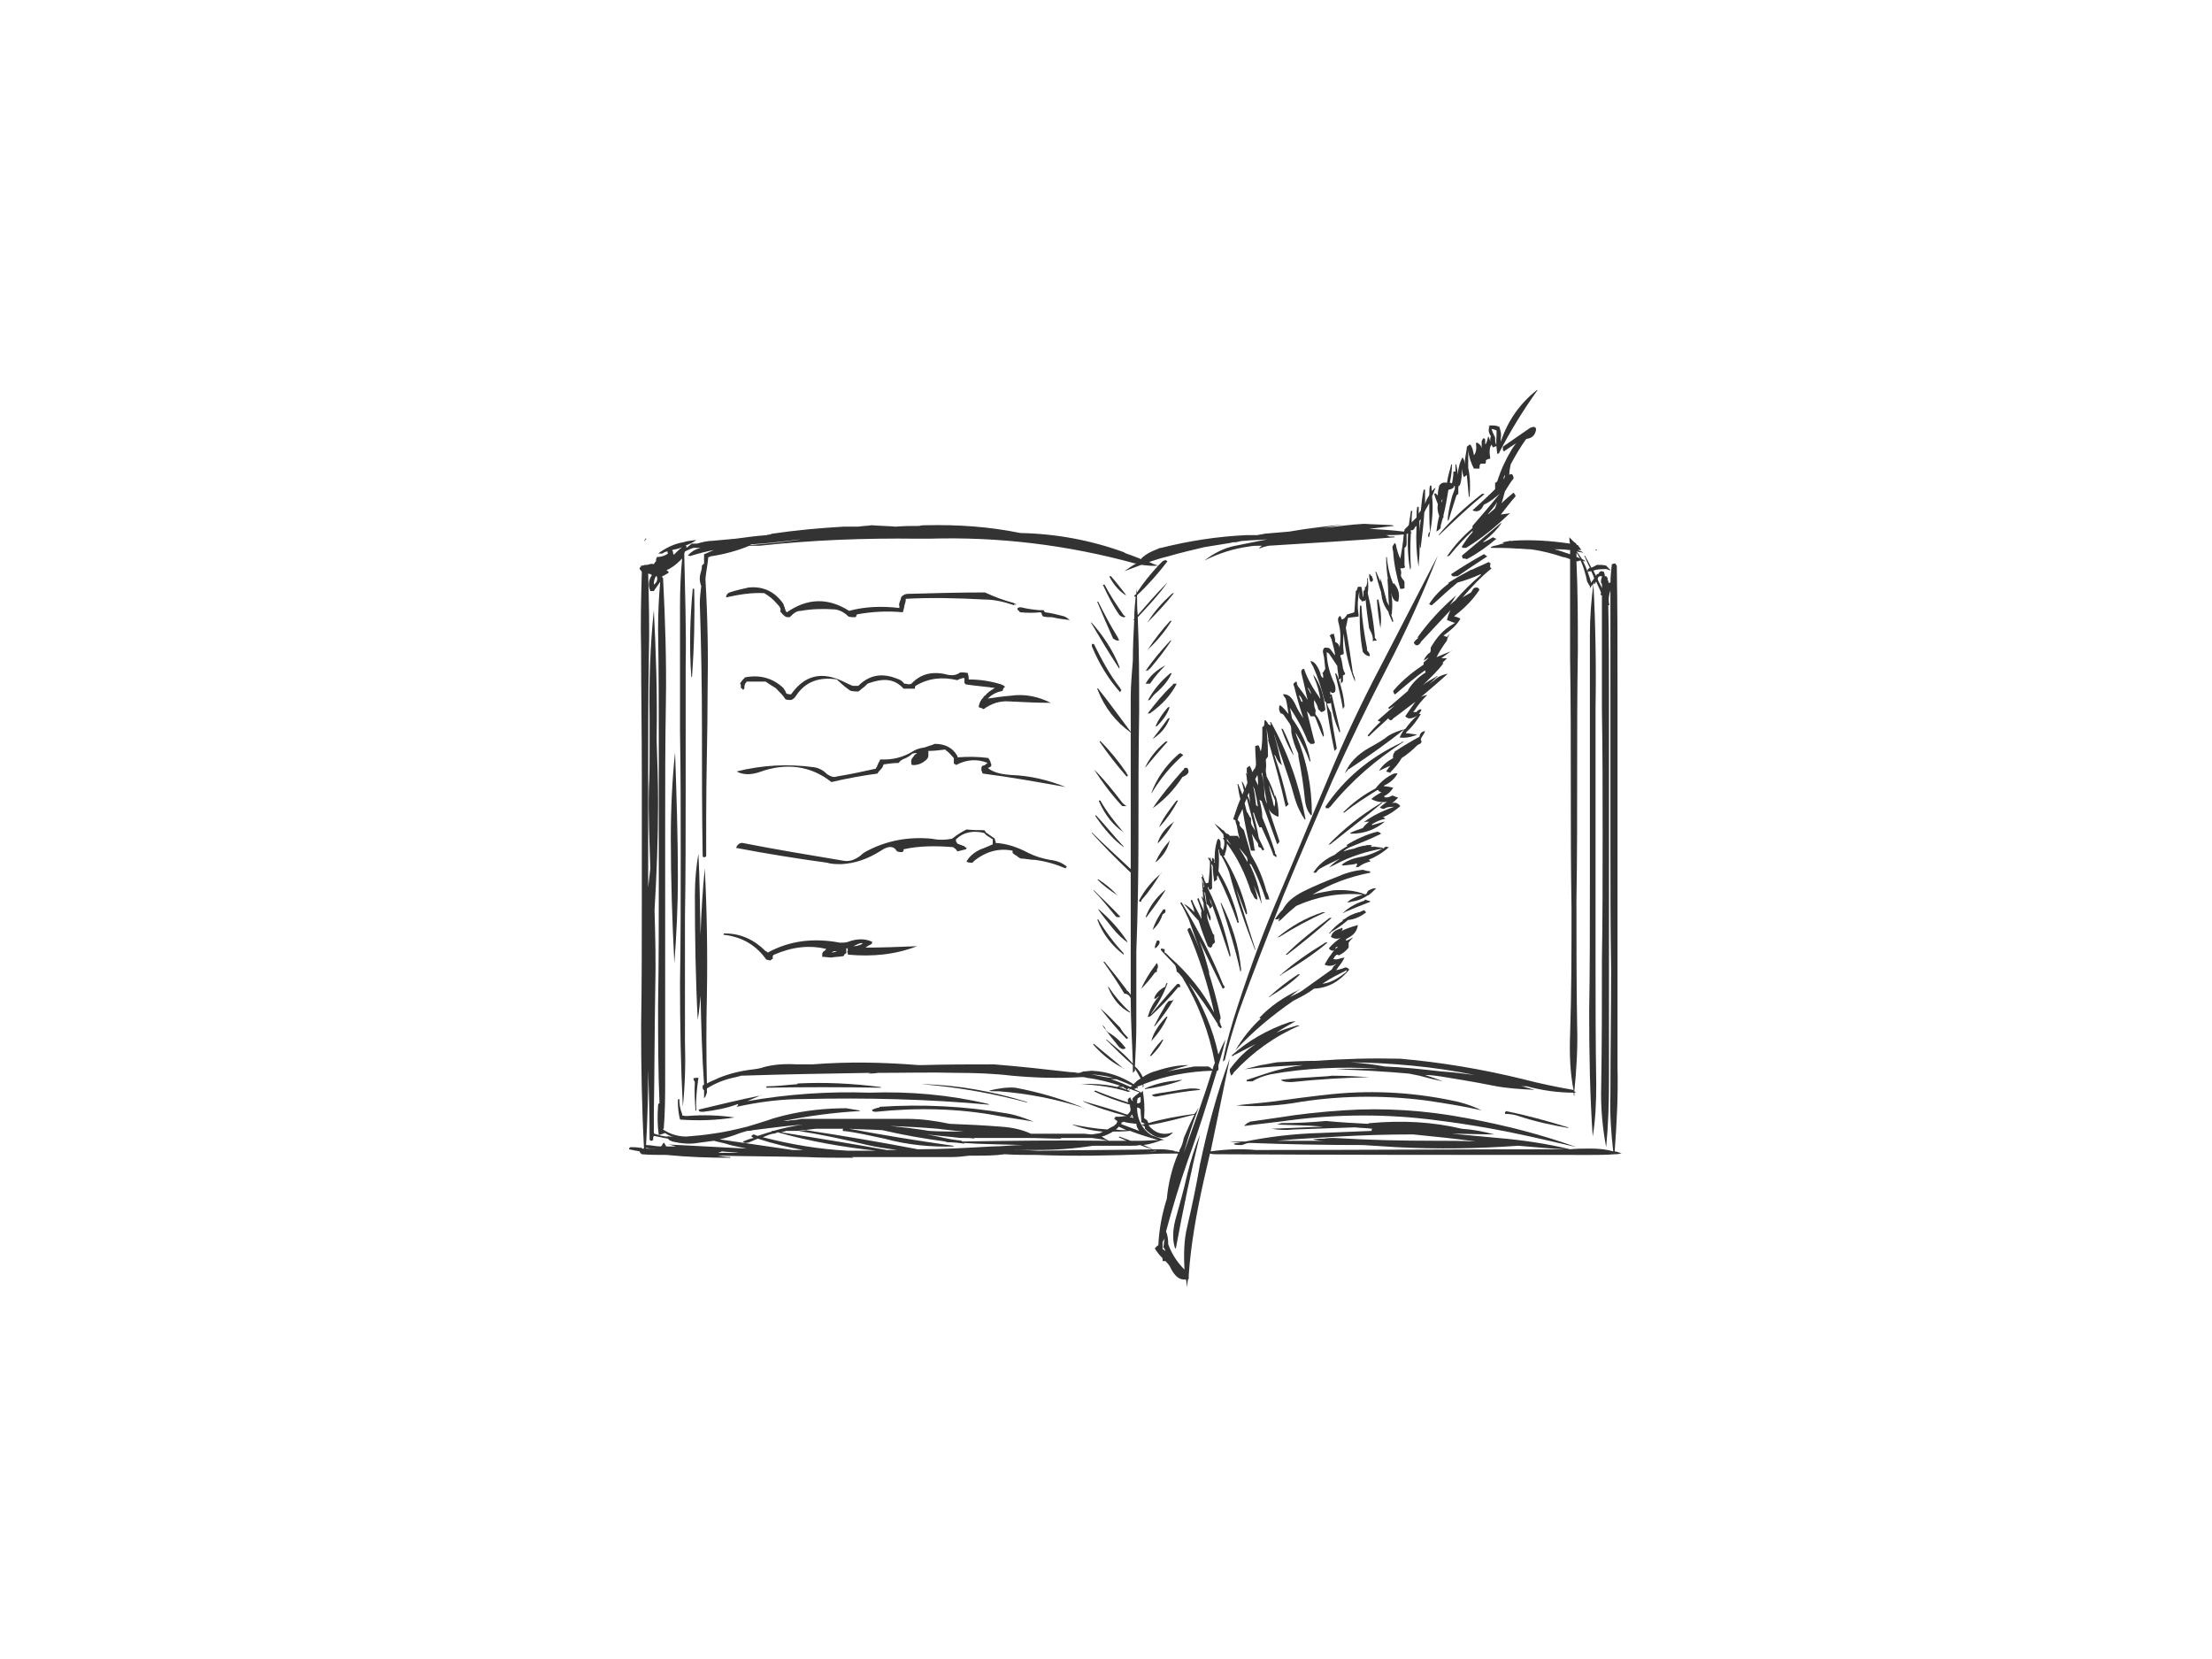 <?xml version="1.0" encoding="utf-8"?>
<!-- Generator: Adobe Illustrator 17.0.0, SVG Export Plug-In . SVG Version: 6.00 Build 0)  -->
<!DOCTYPE svg PUBLIC "-//W3C//DTD SVG 1.1//EN" "http://www.w3.org/Graphics/SVG/1.1/DTD/svg11.dtd">
<svg version="1.1" id="Layer_1" xmlns="http://www.w3.org/2000/svg" xmlns:xlink="http://www.w3.org/1999/xlink" x="0px" y="0px"
	 width="800px" height="600px" viewBox="0 0 800 600" enable-background="new 0 0 800 600" xml:space="preserve">
<g>
	<g>
		<path fill="#333333" d="M538.424,154.129c0,0.257,0,0.257,0.256,0.257c-0.512,1.022-0.256,2.301,0.511,3.326
			c-0.255,0.767-0.255,1.279-0.255,2.047c0-0.767-0.512-1.279-0.512-1.792h-0.256c-0.256,1.279-0.511,2.304-1.023,2.816
			c0-0.257,0-0.512,0-0.512c0-0.512,0-1.025,0-1.279c0-0.255-0.512-0.512-0.512-0.512c-0.255,0-0.255,0.257-0.511,0.512
			c0,0,0,0.255-0.256,0.512c0,1.022,0,2.047,0,2.814c0-1.022-0.767-1.792-1.792-2.301c-0.255,0.255-0.255,0.255-0.255,0.51
			c0.255,1.792,0,3.329-0.768,4.096c-0.256-1.537-0.511-2.816-1.279-3.838c-0.511,0-0.767,0.512-1.279,0.767c0,0,0,0.255,0,0.512
			c-0.256,2.047-0.767,3.838-0.767,5.885c0-1.025-0.256-1.792-0.768-2.559c-1.023,1.792-1.534,3.838-1.79,6.397c0,0,0,0,0-0.255
			c0-1.279-0.256-2.304-0.512-3.584h-0.256c0,0.767,0,1.534,0,2.559c-0.511,0-0.767,0-0.767,0s0,0.255,0,0.512
			c0,1.279-0.256,2.559-0.512,3.838c-0.255-0.257-0.511-0.257-0.767-0.257c0.512-2.301,0.767-4.606,0.767-6.652h-0.255
			c-0.512,2.304-1.279,4.351-1.536,6.652c-1.279-0.255-2.048,0-2.815,1.025c-0.256,1.025-0.512,2.304-0.512,3.584l0,0
			c-0.255-0.257-0.511-0.512-0.767-0.77c-0.256,0-0.512,0-0.512,0.257c0.256,1.022,0.768,2.301,1.279,3.581v0.257
			c-0.255,1.534,0,2.559,0.512,4.093c-0.512,1.792-0.767,3.584-1.023,5.63c0.256-0.255,0.511-0.255,0.767-0.512
			c0.256-0.255,0.512-0.512,0.768-0.767c0-0.512,0-0.767,0-0.767c0.255-1.025,0.511-1.792,0.767-2.816l0.256-0.255
			c0-0.512,0-0.767,0-0.767c0.767-3.071,1.279-6.142,1.79-9.214c0.768-0.255,1.279-0.255,1.792-0.767
			c0.256-0.255,0.256-0.767,0.512-0.767c0,0.255,0,0.767,0,1.279c-0.512,1.279-1.025,2.559-1.279,3.838
			c-0.768,3.071-1.279,5.63-1.279,7.677c0.255-0.255,0.511-0.512,0.511-0.767c0.768-2.816,1.792-5.63,2.559-8.189
			c0-0.255,0.512-0.767,0.768-0.767c0-0.257,0-0.512,0-0.512c0-0.512,0-1.025,0-1.534c0-0.512,0-0.77,0.255-1.025h0.256
			c0.768-2.047,0.768-4.093,0.768-6.142l0,0c0.255,1.279,0.255,2.304,0.767,3.071c0.256-0.255,0.767-0.512,1.023-0.767
			c0.256,2.814,0.512,5.373,0.768,8.189c0-0.257,0.255-0.512,0.255-0.512c0.256-3.583,0.256-6.91-0.511-10.236
			c0-2.304,0-4.351,0-6.397c0.256,2.559,1.023,4.606,2.047,6.652c0.512,0,1.279,0,1.792,0c0.256,0,0.256,0,0.256-0.255
			c0-0.767,0-1.279,0.511-1.534c0.512,0,1.023,0,1.536,0c0.256-0.257,0.256-0.512,0.256-0.77c0,0,0-0.255,0-0.51
			c0.511-0.257,1.023-0.512,1.536-0.512c0-0.257,0-0.512,0-0.512c-0.256-1.279-0.256-2.559,0-3.583c0-0.255,0.255-0.51,0.511-1.022
			c0.256,0.512,0.256,0.767,0.512,1.022c0.511-0.255,0.767-0.255,1.279-0.51c0-0.257,0-0.512-0.256-0.77
			c-0.256-0.767-0.256-1.279-0.256-2.047c0-0.255,0-0.512-0.256-0.767c-0.511-1.025-0.767-1.792-1.023-2.559
			c0.512,0,1.023,0.255,1.792,0.512c0,0.767,0,1.279,0,2.047c-0.256,2.304,0,4.351,0.256,6.397c0.511,0,0.767-0.255,0.767-0.512
			c4.094-7.932,8.7-15.353,13.818-22.518h-0.256c-6.141,4.863-10.491,11.003-13.049,18.68c0-0.512,0-0.767,0-1.279
			c0.255-1.279,0-2.559-0.512-4.093c-1.023-0.512-2.047-0.512-3.071-0.512c-0.255,0-0.255,0-0.511,0v0.255
			C538.424,154.129,538.424,154.129,538.424,154.129z M535.865,163.086c0,0.512,0,0.77,0,1.025
			C535.865,163.598,535.865,163.343,535.865,163.086z M521.279,180.998c0.256,0,0.256-0.255,0.512-0.51
			c-0.256,0.51-0.256,0.767-0.512,1.279C521.279,181.51,521.279,181.255,521.279,180.998z"/>
		<path fill="#333333" d="M517.696,175.625c-0.511,0-0.511,0-0.511,0c-0.256,1.025-0.256,2.047-0.256,3.071c0,0,0,0.512-0.256,0.767
			c-0.512,0.767-1.023,1.792-1.279,2.814c0-1.534,0-3.581,0-5.118c-0.512-0.255-0.512,0-0.512,0
			c-0.511,2.304-0.767,4.863-1.023,7.422c0,0.255-0.511,0.512-0.767,1.279c0-1.025,0-1.792,0-2.559c-0.512,0-0.512,0-0.512,0
			c-0.256,1.279-0.256,2.559-0.256,3.838c-0.511,0.512-1.279,1.279-1.79,1.792c0-1.279,0-2.816,0.256-4.096
			c-0.512-0.255-0.512,0-0.512,0c-0.256,1.792-0.512,3.583-0.767,5.118c-0.512,0.512-1.025,1.025-1.536,1.537
			c0,0.255,0,0.512-0.256,0.767c-4.095-0.512-8.444-0.767-12.538-1.025c3.07-0.255,6.141-0.767,8.956-1.022
			c-0.256,0-0.256-0.257-0.512-0.257c-3.326-0.255-6.653-0.255-10.236-0.51c-5.118,0.255-9.979,1.022-15.097,1.534
			c3.326-0.512,6.653-1.279,9.979-1.534c-7.421,0.767-14.841,1.534-22.007,2.814c-3.07,0.255-5.885,0.512-8.956,0.767
			c-0.767,0.257-1.79,0.257-2.559,0.512c-1.279,0-2.814,0-4.093,0c-10.492,0.512-20.471,2.047-30.707,4.606
			c-0.512,0-1.025,0.257-1.536,0.512c-2.048,0.767-4.094,1.792-5.63,3.326v0.257c-2.559-1.025-4.606-1.792-6.908-2.559
			c0.511,0.255,1.023,0.51,1.534,0.51c-0.255,0-0.511-0.255-1.023-0.51c-12.026-4.351-24.566-6.655-37.36-6.91
			c-11.259-2.304-22.518-3.071-34.033-2.816c-0.767,0-1.792,0-2.559,0.257c-2.815,0-5.63,0-8.444,0.255
			c-2.815-0.255-5.886-0.255-8.701-0.512c-1.79,0.257-3.326,0.257-4.862,0.512c-1.79,0-3.838,0-5.374,0
			c-8.7,0.512-17.144,1.279-25.844,2.559c-0.512,0.257-1.025,0.257-1.536,0.512l0.256-0.255c-0.256,0-0.256,0-0.512,0.255
			c-3.838,0.255-7.421,0.767-11.259,1.279c-2.815,0.255-5.63,0.512-8.445,0.767c-1.79,0-3.838,0.512-5.629,1.025
			c-0.512,0-1.279,0-2.048,0c0,0.255-0.255,0.255-0.511,0.512c-0.256,0.255-0.256,0.255-0.256,0.255
			c-0.256,0.255-0.767,0.512-1.023,0.767c0-0.255,0-0.512,0-0.767c-0.256,0-0.256,0-0.512,0c1.536-0.512,3.071-1.279,4.095-2.047
			h-0.256c-1.536,0.255-3.07,0.255-4.349,0.767c0-0.255,0-0.512,0-0.512s0,0.257,0,0.512c-3.327,0.512-6.397,2.047-9.212,4.093
			c0.511,0,1.023,0,1.536,0c0.767-0.51,1.279-0.767,2.047-0.767c-0.256,0-0.256,0.257,0,0.767c-1.023,0.77-2.559,1.279-4.095,1.279
			c0,0,0,0,0,0.257c-0.256,0.512-0.256,0.767-0.256,1.279c-0.255,0.255-0.511,0.512-0.767,1.022c-0.767-0.255-1.536,0-2.303,0.257
			v-0.257c0,0,0,0,0,0.257c-0.512,0-1.279,0-1.536,0.255c-0.256,0-0.512,0-0.767,0c0,0.257,0,0.512-0.256,0.512
			c-0.256,0.255-0.256,0.255-0.256,0.512c0,0.255,0,0.512,0.256,0.512c0.256,0.255,0.256,0.51,0.511,0.767l0,0
			c-0.255,9.211-0.511,18.425-0.255,28.148c0,15.096,0.255,30.195,0.255,45.293c0,15.096,0,30.195,0,45.291
			c0,15.099,0,30.452-0.255,45.551c0,14.584,0.255,29.428,1.023,43.756c0,0.255,0,0.255,0,0.512c-0.256,0-0.512,0-0.768,0
			c0-0.257,0-0.257-0.255-0.512c0,0.255,0,0.255-0.256,0.255c-1.279-0.255-2.559-0.255-3.582-0.255l0,0
			c-0.256,0.255-0.512,0.255-0.512,0.512v0.255c1.279,0.257,2.303,0.512,3.838,0.767c0,0.512,0.512,0.77,0.767,1.025
			c2.815,0.255,5.886,0.255,8.956,0.255c7.677,0.77,15.354,1.025,23.03,1.025c0-0.255,0-0.255,0-0.255
			c-1.534,0-3.07-0.257-4.606-0.512c10.492,0.255,21.238,0.255,31.986,0.512c5.63,0.255,11.259,0.255,17.145,0.255
			c-0.256-0.255-0.768-0.255-0.768-0.255c12.027,0,24.31,0,36.337,0c2.047,0,4.349-0.257,6.397-0.512c0.767,0,1.279,0,2.047,0
			c3.582,0,7.166,0,10.748-0.512c3.582,0.255,7.677,0.255,11.771,0.255c13.306,0.512,26.356,0.257,39.663-0.255
			c3.582-0.255,7.421-0.255,11.259-0.255c-2.303,5.373-3.582,11.003-4.095,16.376c-1.792,5.63-2.815,11.26-3.071,16.89h-0.255
			c-0.256,0.255-0.768,0.767-1.025,1.022c0.768,1.279,1.536,2.304,2.815,3.583c0,0.255,0,0.767,0,1.022c0.256,0,0.768,0,1.023,0
			c0.768,0.77,1.536,1.537,2.048,2.816c1.536,2.814,3.07,4.093,5.374,3.838c0.255,1.022,0.255,1.792,0.511,2.814
			c0-1.022,0-1.792,0.256-2.814l0.256-0.257v-0.255c0-0.512,0-0.767,0-1.025c0.767-11.258,2.815-22.518,5.374-34.033
			c0.767-3.326,1.534-6.652,2.303-9.978c0.767,0.255,1.536,0.255,2.303,0.255c45.037,0.255,90.329,0.255,135.366,0.255
			c2.815,0,5.63,0,8.7-0.255c0,0.255,0,0.512,0,0.512s0-0.257,0-0.512c0.768,0,1.279,0,2.048-0.255c0.256,0,0.256,0,0.511,0
			c-0.767-0.257-1.79-0.77-2.559-0.77c0.768-10.236,1.279-20.214,1.025-30.45c0-15.099,0-30.452,0-45.293
			c0-15.354,0-30.452,0-45.548c0-15.099,0-30.195,0-45.293c0-15.099,0-30.195-0.256-45.293c-0.256-0.255-0.512-0.512-0.512-0.767
			c-0.256,0-0.767,0-1.023,0.255c0,0,0,0-0.256,0c-0.256,2.304-0.511,4.608-0.511,7.167c0-0.257,0-0.257,0-0.512
			c-0.512,0-0.512,0-0.512,0.255c-0.256-0.255-0.256-0.512-0.256-1.022h-0.256c0-0.257,0-0.512,0-1.025
			c-0.255,0-0.511-0.512-0.511-0.512c-0.256,0-0.256,0-0.512,0c0,0,0-0.255,0-0.512c0-0.255-0.256-0.51-0.256-1.022
			c-0.511-0.257-0.767-0.257-1.023-0.257s-0.511,0.257-0.511,0.257c-0.256,0.255-0.512,0.512-0.512,0.767c-0.256,0-0.256,0-0.512,0
			l0,0c-0.255,0.255-0.255,0.512-0.255,0.512v0.255c-0.512-0.767-0.768-1.534-1.025-2.047c1.536-0.512,3.071-0.512,4.863-0.512
			c0.255,0.257,0.767,0.257,1.279,0.512v-0.255c-0.512-0.257-0.768-0.77-1.025-1.025c-0.255,0-0.511-0.512-0.511-0.512
			c-1.279-0.255-2.303-0.255-3.327-0.255c-0.511,0.255-1.279,0.767-2.047,1.022c-0.767-1.534-1.536-3.069-2.303-4.348h-0.256
			c0.767,1.534,1.279,3.069,2.047,4.348c-0.767,0.512-1.023,0.77-0.767,1.537c0.512-0.257,0.767-0.257,1.279-0.257
			c0.256,0.77,0.767,1.537,1.023,2.559c0,0-0.256,0.512-0.511,0.77c-0.256,0.255-0.512,0.51-0.512,1.022
			c-0.767-2.814-1.792-5.63-3.071-8.189c0.256,0.257,0.768,0.257,1.025,0.257l0,0c-0.256-0.257-0.512-0.257-0.768-0.512
			c-0.256-0.255-0.511-0.255-0.511-0.255c-0.768-1.025-1.279-2.049-2.048-2.816c0.768,0.257,1.792,0.257,2.559,0.512
			c-0.256,0-0.256,0-0.256-0.255c0,0-0.255,0-0.511-0.257c-0.512,0-1.023-0.512-1.536-0.512c0.512,0,1.023,0,1.279,0h0.256
			c-0.512-0.767-1.023-1.279-1.279-1.789c0,0,0,0-0.256,0c-0.256-0.257-0.256-0.257-0.256-0.257c-0.256-0.255-0.256-0.255,0-0.255
			c-1.023-0.512-1.79-1.537-2.559-2.304c0,0.767,0,1.537,0.256,2.304c-6.91-1.025-14.074-1.537-20.984-1.025v0.257
			c0-0.257-0.255-0.257-0.767-0.257c-0.767,0.257-1.536,0.257-2.303,0.512c0,0-0.256,0-0.512,0.255c0.256,0,0.512,0,0.512,0v0.257
			c-0.768,0-1.279,0.255-2.048,0.512c-1.023,0.255-1.79,0.255-2.559,0.767v0.255c3.071,0,6.142,0,9.469,0.257
			c1.792,0,3.326,0.255,4.862,0.255c4.095,0.512,7.933,1.534,11.771,2.814c0.767,0,1.792,0.512,2.559,0.77
			c0,12.025,0,23.797,0,35.825c0.256,15.096,0.256,30.195,0.256,45.291c0,15.099,0,30.197,0.256,45.293
			c0,15.353,0,30.195-0.512,45.548c-0.256,7.167,0,13.819,1.279,20.216l-0.256-0.255c-5.885-1.025-12.026-2.304-17.912-3.838
			c-14.585-3.584-29.684-6.142-44.525-7.422c-10.236-0.255-20.215,0-30.451,0.767c-4.607,0-9.212,0.257-14.074,0.512
			c-1.792,0.255-3.838,0.767-5.886,1.025c-2.047,0.51-4.093,1.022-6.141,1.534c-0.256,0-0.256,0-0.256,0
			c6.91-0.767,14.33-1.279,21.751-1.534c-4.349,0.51-8.956,1.534-13.562,3.069c-2.303,0.77-4.606,1.537-6.91,2.304
			c0,0.255,0,0.512,0,0.512c0.768,0,1.279,0,2.048,0c2.047-1.279,4.349-2.047,6.653-2.559c12.795-2.304,25.589-2.816,38.639-2.047
			c-5.118,0-9.98,0-15.097,0.255c8.7,0.255,17.656,0.767,26.358,1.534c1.279,0.257,2.559,0.512,3.838,0.77
			c2.814,0.767,5.885,1.534,8.444,2.047c-1.792-0.767-4.095-1.537-6.397-2.304c2.047,0,3.838,0.257,5.63,0.512
			c6.397,1.025,12.538,2.047,18.936,3.326c5.118,1.025,9.979,1.279,15.097,1.537c-1.792-0.512-3.582-1.025-5.374-1.537
			c0.768,0.257,1.536,0.257,2.559,0.257c5.63,1.534,11.515,2.301,16.889,2.301c0,0.512,0,0.767,0.256,1.279c0-0.512,0-0.767,0-1.279
			c0.256,0,0.511,0,0.767,0c-0.256,0-0.511-0.255-0.767-0.512c0.767-7.677,1.279-15.608,1.023-23.54
			c-0.256-15.099-0.256-30.197-0.256-45.293c0.256-15.099,0.256-30.195,0.256-45.293c0-15.353,0-30.195,0.256-45.293
			c0-11.003,0-21.493-0.512-32.241c0.512,0,0.768,0,1.023-0.257c0.256,0,0.256,0,0.256,0s0,0,0.256,0
			c1.023,2.304,1.792,4.863,2.303,7.422c0,0.255,0.256,0.512,0.256,0.512c0.256,0.512,0.512,1.022,0.767,1.279
			c0,0.255,0,0.512,0,0.767c0,0,0.512-0.512,0.512-0.767c0.256-0.257,0.512-0.512,0.767-0.767c-0.767,5.628-1.279,11.77-1.279,18.68
			c0,15.096,0,29.94,0,45.293c0,15.096,0,30.195,0,45.291c0,15.353,0,30.197-0.255,45.293c0,15.353,0.255,30.452,1.279,45.293
			c1.023-6.142,1.279-12.54,1.279-18.937c-0.256-15.096-0.256-30.195-0.256-45.291c0-15.099,0-30.197,0-45.293
			c0-15.099,0-30.195,0-45.548c0.256-14.844,0-29.94-0.768-44.781c0-0.257,0.256-0.512,0.256-0.77c0,0.257,0,0.512,0,0.77h0.256
			c0.256-0.512,0.256-0.77,0.512-0.77c0.511,1.279,1.279,2.559,1.79,4.096c-0.256,0-0.256,0.512-0.256,0.512
			c0.256,0.255,0.256,0.255,0.512,0.255c0,13.819,0,27.381,0,41.198c0.256,15.099,0.256,30.197,0.256,45.293
			c0,15.353,0,30.452-0.256,45.548c0,15.099,0,30.197-0.256,45.293c-0.256,7.934,0.512,15.611,1.792,22.263
			c0.767-7.932,1.023-16.121,1.023-24.565c0-15.099,0-30.197,0-45.038c0-15.353,0-30.45,0-45.803c0-15.099,0-29.94,0-45.293
			c0-11.773,0-23.543-0.256-35.313c0.256,0,0.256,0,0.256,0c0.256-0.257,0.256-0.512,0-0.512c-0.256-1.792,0-3.326,0.512-4.863
			c0,0.257,0,0.512,0,0.767c0,15.099,0,30.197,0,45.293c0,15.099,0,30.195,0,45.293c0,15.353,0,30.452,0.255,45.548
			c0,15.099-0.255,30.195-0.255,45.293c-0.256,7.164,0.255,14.074,1.023,20.726c-2.559-0.767-5.374-1.022-8.189-1.022
			c-2.559,0-5.118,0-7.421,0.255c-8.444-2.047-17.145-3.326-26.101-4.093c-5.629-0.512-11.259-1.025-16.633-1.537
			c-0.255,0-0.255,0-0.255,0c5.373,0,10.491,0.257,15.608,0.257c-3.838-1.025-7.677-1.792-11.77-2.047
			c-10.748-2.559-21.751-3.071-33.011-2.049c-0.255,0-0.511,0-1.023,0.257c-4.862-0.257-9.979-0.512-15.097-1.025
			c-5.374,0.512-10.748,0.767-16.121,0.767c-0.768,0.257-1.279,0.512-1.792,0.512c5.63,0.257,11.259,0.257,16.889,0.767
			c-6.397,0.257-12.284,0.512-18.681,0.77c2.815,0.51,5.63,0.51,8.189,0.255c7.421-0.255,14.841-0.512,22.007-0.767
			c2.047,0.255,4.349,0.255,6.397,0.512c-0.256,0-0.256,0-0.256,0.255c-0.256,0-0.256,0.255,0,0.512
			c-6.397,0.255-12.538,0.512-18.936,0.767c-8.956,0.255-17.912,1.279-26.869,3.071c-1.792,0-3.582,0-5.118,0
			c-0.256,0-0.512,0-0.512,0c1.279,0.255,2.815,0.255,4.095,0.255c-1.023,0.257-1.792,0.257-2.559,0.512c0,0.255,0,0.255,0,0.255
			c0.767,0.257,1.792,0.257,2.815,0.257c1.023-0.257,1.79-0.767,2.815-0.767c13.562,0.51,27.123,0.767,40.943,0.767
			c4.093,0.255,8.188,0.512,12.282,0.767c14.841,0.767,29.428,0.512,44.014-0.512c5.885,0.512,11.515,1.025,17.144,1.279
			c-37.36,0-74.72,0.257-112.08,0.257c-5.63-0.512-11.004-0.257-16.377,0.51c2.303-11.003,4.606-22.261,6.908-33.521
			c-4.606,12.282-7.933,24.822-10.747,38.129c-1.279,7.419-2.815,14.841-4.607,22.518c-1.279,5.118-1.279,10.491-1.023,15.608
			c-2.559-2.559-4.606-5.63-5.885-9.211c0,0,0-0.257,0-0.512c0-1.279-0.256-2.814-0.768-4.093
			c2.303-8.446,4.862-17.145,7.933-25.847c3.838-10.491,7.164-21.238,10.492-32.241c0,0,0,0,0.256,0
			c0.255-0.257,0.255-0.512,0.255-0.512c0-0.512,0-0.767,0-1.025c0-0.255,0-0.255,0-0.51c1.025-3.071,1.792-6.142,2.559-9.214
			c-1.023,1.792-1.79,3.584-2.559,5.375c-2.047-9.469-5.885-18.17-10.747-25.847c3.838,4.606,7.164,9.469,10.492,14.841
			c0,0.257,0,0.512,0.255,0.77l0,0c0.256,0.255,0.512,0.51,0.768,0.767c0,0,0.256,0,0.256-0.257c0.255,0,0.255-0.255,0-0.51
			c0,0,0-0.257-0.256-0.512c0-0.257,0-0.257,0-0.257c0-0.255,0-0.255-0.256-0.51c0-0.512,0-0.77,0-1.025
			c0.256-0.255,0.256-0.255,0.256-0.512c0-0.255,0-0.255,0-0.512c-1.279-5.885-2.815-11.515-4.607-17.143
			c0,0.51,0.256,1.022,0.256,1.534c0.256-0.255,0.256-0.512,0.256-0.512c-1.023-3.838-2.047-7.677-3.582-11.515
			c2.815,5.885,5.629,11.515,8.444,17.4c0,0,0.256,0,0.512-0.255c0.256-0.255,0.256-0.255,0.256-0.512
			c-0.256,0-0.256-0.512-0.512-0.512c-4.095-10.236-9.212-20.214-15.097-29.937l-0.512,0.255c1.279,1.792,2.048,3.838,3.071,5.885
			c1.536,4.351,3.07,8.444,4.606,12.795c-1.279-3.581-2.559-6.652-4.095-9.723c-1.023,0.255-1.023,0.767-0.767,1.279
			c4.094,9.469,7.164,19.192,9.468,29.428c-4.095-7.677-9.468-14.329-15.866-19.959c-0.512-0.512-1.023-1.025-1.536-1.537l0,0
			c-0.256,0-0.511-0.255-0.511-0.255c0-0.255,0-0.512,0-0.512c0-0.255,0-0.767,0-0.767c-0.512,0-0.768,0-1.025-0.255
			c-0.511,0.255-0.511,0.51,0,1.022c1.536,1.537,3.327,3.583,4.863,5.118c0.255,0.767,0.511,1.537,0.511,2.304
			c1.023,0.512,1.279,1.279,2.048,2.047c5.885,9.723,9.723,19.959,11.77,30.962c-0.255,0.77-0.767,1.537-0.767,2.304l0,0
			c-0.256,0-0.512-0.255-0.767-0.512c-0.256-0.255-0.512-0.255-0.768-0.512c-1.79,0-3.326,0-5.118,0
			c-1.79,0.257-3.838,0.77-5.885,1.025c-1.536,0.255-2.815,0.512-4.351,1.025c2.559-1.025,5.63-1.792,8.189-2.559
			c-3.838,0-7.677,0.767-11.515,2.047c-2.048,0.512-3.582,1.279-5.118,2.301c-0.512-1.279-1.536-2.814-2.815-3.838
			c0.256-5.118,0.512-9.978,0.512-15.096c0-8.701,0-17.658,0-26.614c0.511-13.562,0.767-27.381,0.767-40.943
			c0-15.096,0-30.195,0.256-45.548c0-11.26,0-22.775-0.512-34.29c3.838-4.093,7.677-8.186,10.748-12.537
			c0,0.255-0.512,0.255-0.512,0.512c-3.582,3.581-6.908,7.419-10.236,11.258c-0.256-2.301-0.256-4.86-0.256-7.164
			c4.095-3.838,7.677-7.932,11.004-12.282c-0.256-0.257-0.512-0.257-0.768-0.512c-0.255,0.255-0.767,0.255-1.023,0.512
			c-0.511,0.512-1.023,1.022-1.536,1.534c-1.023-0.255-2.303-0.767-3.326-1.279c2.303-0.767,4.605-1.534,6.91-2.047
			c4.349-1.279,8.7-2.304,13.049-3.326c3.071-0.512,6.142-1.025,9.469-1.537c0.767-0.255,1.279-0.255,2.047-0.255
			c1.025-0.255,2.048-0.512,3.071-0.512c2.559-0.255,5.374-0.255,8.189-0.512c-3.838,0.77-7.677,1.537-11.515,2.304
			c-4.095,0.767-7.933,2.814-11.26,5.373c5.118-2.559,10.492-4.348,16.378-5.118c1.279-0.255,2.303-0.255,3.582-0.255
			c0.256,0,0.767,0,1.023,0c-0.256,0-0.767,0.512-1.023,0.767v0.257c1.023-0.512,2.303-0.77,3.326-1.025
			c15.353-1.025,30.451-1.792,45.804-3.071c-0.255,0-0.255-0.255-0.511-0.255c-0.512,0-1.023,0-1.536,0
			c-0.512-0.257-1.023-0.512-1.536-0.512c2.303,0,4.351,0,6.653-0.255c-0.256,3.069-0.767,6.14-1.279,8.956
			c0-0.257,0-0.512-0.256-0.77c-0.511-1.279-1.023-2.814-1.279-4.348c0-0.257-0.256-0.512-0.511-0.77
			c-0.256,0.512-0.512,1.025-0.768,1.279c0,0.512,0,1.025,0.256,1.792c0.256,4.606,1.279,9.214,2.559,13.562
			c0.512,0,1.023,0,1.536-0.255v-0.512c0-0.767,0-1.279,0-1.792l-0.256-0.51c-0.512-0.512-0.767-1.025-1.023-1.537
			c0,0,0-0.255,0-0.512c0.256-0.767,0-1.534-0.256-2.301c0.512,0,1.279,0,1.536-0.257c0.256-0.255,0.256-0.51,0-0.767
			c0-2.301,0-4.351,0-6.397c0.511-0.255,0.767-0.767,0.767-1.534c0,0,0-0.257,0-0.512c0-1.025,0-2.047,0-3.071
			c0.256,0,0.512,0,0.512,0c-0.256,4.351,0,8.956,0.767,13.052c0-0.257,0.256-0.512,0.256-0.77c-0.256-4.093-0.256-8.186,0-12.537
			c0,0,0.256,0,0.512,0c-0.256,0-0.256-0.257-0.512-0.257l0,0c0-0.255,0-0.51,0-0.767c0.256,0,0.512,0,0.767,0
			c0.256-0.255,0.256-0.512,0.512-0.512c0-0.255,0.256-0.767,0.767-1.022c-0.255,5.373,0,10.236,0.768,14.841v-0.512
			c0.511-5.373,0.511-10.748,0.256-16.121c0,0,0.255-0.512,0.511-0.512c-0.511,3.326-0.511,6.91-0.256,10.236
			c0.256,0,0.256-0.255,0.256-0.255c0.512-4.351,1.023-8.189,1.279-12.54c0.512-1.279,1.279-2.301,1.792-3.326
			c0,3.326,0,6.652,0.256,10.236c-0.768,0.767-0.768,1.534-0.512,2.047c0.256,0,0.256-0.255,0.256-0.255
			c1.023-4.863,1.536-9.723,1.023-14.586c0.512-1.025,0.767-2.047,1.279-3.071c-0.512,0.257-1.023,0.767-1.279,1.279
			C517.696,176.905,517.696,176.138,517.696,175.625z M561.966,198.655c1.79,0,3.582,0,5.373,0.255c0.256,0,0.256,0,0.512,0
			c0,0.512,0,1.279,0,1.537c-1.536-0.512-3.071-1.025-4.606-1.537h-0.256C562.477,198.655,562.221,198.655,561.966,198.655z
			 M509.252,192.513L509.252,192.513c0-0.255,0-0.255,0-0.255V192.513z M571.434,201.982c-0.511-0.255-0.767-0.512-1.279-0.512
			c0-0.51,0-1.022,0-1.534C570.666,200.447,570.923,201.214,571.434,201.982z M579.367,208.379c0,0,0,0,0,0.257
			c-0.256,0.767-0.512,1.534-0.256,2.301c0.256,0.257,0.256,0.257,0.256,0.257c0,0.51,0,1.022,0,1.534
			c-0.512-1.279-1.279-2.304-1.536-3.326c0-0.512,0.256-0.767,0.768-1.025c0,0,0.255,0,0.511,0
			C579.11,208.379,579.11,208.379,579.367,208.379z M533.306,388.782c-3.838-0.512-7.933-1.022-12.027-1.279
			c-6.652-0.767-13.562-1.534-20.471-1.792c-4.093-0.767-8.444-1.279-12.538-1.534C503.366,384.432,518.465,385.711,533.306,388.782
			z M410.478,203.773c0.256,0,0.512,0,0.512,0c-1.536,0.767-2.815,1.792-4.351,2.814c2.047-0.767,4.095-1.534,6.141-2.301l0,0l0,0
			c2.303,0.255,4.095,0.512,6.141,0.255c-2.814,3.071-5.373,6.142-7.677,9.723c-0.255-0.767-0.255-1.279-0.255-2.047
			c0,0.767,0,1.792,0,2.559c-0.256,0.257-0.768,0.512-0.768,0.767c0,0.257,0.256,0.257,0.512,0.257
			c-0.256,2.559-0.512,5.118-0.512,7.932c0,0.257-0.256,0.257-0.511,0.512c0.255,0,0.511,0,0.511-0.255
			c-0.256,4.86-0.511,9.723-0.511,14.841c-0.256,4.093-0.768,8.444-0.768,13.049c0,4.096,0,8.444,0,12.795
			c-3.838-5.118-7.677-10.491-11.771-15.608c-0.255-0.257-0.511,0-0.255,0.255c2.559,6.655,6.652,11.773,12.026,15.611
			c0,10.745,0,21.493,0,32.241c0,5.885,0,11.515,0,17.145c-4.606-4.351-9.467-8.701-14.074-13.307v0.255
			c4.351,4.863,9.212,9.726,14.074,14.331c0,8.956,0,18.167,0,27.124c0,5.63,0,11.515,0,17.145
			c-0.256-0.512-0.767-1.279-1.536-1.792c0,0,0-0.255-0.255-0.512c-2.304-3.069-5.118-6.652-7.677-9.723
			c-0.512,0-0.512,0-0.256,0.257c2.559,3.581,5.118,7.419,7.421,11.258c1.023,0,2.047,0.767,2.303,1.792l0,0
			c0,7.932,0.512,15.608,0.768,23.543c-2.815-3.326-6.142-5.885-9.468-8.701c-0.256,0-0.512,0-0.256,0
			c3.327,3.326,6.397,6.397,9.725,9.214c0,1.022,0,2.047,0,2.814c0.255-0.255,0.511-0.512,0.767-0.767c0-0.257,0-0.512,0-0.767
			c0.767,1.279,1.536,2.559,2.047,3.581c-1.023,0.512-1.79,1.279-2.559,2.047c-4.349-2.814-9.467-4.606-15.097-4.86
			c-0.767,0-1.79,0.255-3.07,0.255c-0.768,0.257-1.025,0.512-1.536,0.512c-0.256,0-0.512,0-0.768,0
			c-1.023-0.255-1.534-0.255-2.303-0.255c-8.956-1.025-18.169-2.049-27.636-2.816c-8.7,0-17.145,0-26.101,0.257
			c-0.256,0-0.767,0-1.279,0c-12.795-1.025-25.589-1.279-38.384-0.257c-1.79,0-3.582,0-5.629,0c-4.095-0.255-8.445,0-12.027,1.025
			c-1.279,0.512-2.303,0.512-3.582,0.767c-4.607,0.512-8.7,1.534-12.538,3.071c-1.536,0.767-3.071,1.279-4.351,2.047
			c-0.256-10.748-0.256-21.496,0-32.241c0.256-15.099,0-30.452-0.767-45.551c-0.768,7.677-1.279,15.866-1.536,24.055
			c-0.256-9.981-0.256-19.704-0.768-29.428c-0.767,4.606-1.279,9.469-1.279,15.099c0,15.096,0.256,30.45,1.025,45.036
			c0.511-2.814,0.767-5.885,1.023-8.701c0.256,10.748,0.511,21.496,1.279,32.244c-0.256,0-0.256,0-0.512,0.255
			c0,0.257,0,0.512,0,0.512c0,0.255,0,0.512,0,0.512c0.256,0.255,0.256,0.512,0.256,0.767c0-0.255,0.256-0.255,0.256-0.255
			c0,0.51,0,1.022,0,1.534c0,0.255,0,0.512,0,0.512c0,0.512,0,0.767,0,1.022c0.511-0.51,0.767-1.279,1.023-2.047
			c0-0.512,0-1.279,0-1.534c3.326-2.047,6.653-3.326,10.492-4.096c0.767-0.255,1.279-0.255,1.79-0.51
			c15.353-0.512,30.963-0.77,46.829-1.025c-0.512,0.255-1.023,0.255-1.536,0.255c1.536,0,2.815,0,4.351-0.255
			c9.467,0,18.936-0.255,28.659,0c6.397,0,13.307,0.255,19.704,1.025c8.444,0.767,16.889,1.022,25.077,0.51h0.512
			c0.256,0,0.767,0,1.536,0.257c4.093,0.512,7.932,1.534,12.026,2.814h-0.256c-0.255,0.257-0.511,0.257-0.767,0.512
			c-4.351-1.025-8.7-1.279-13.051-1.025h-0.256c6.142,0.257,11.771,1.025,17.401,2.816c0.256-0.257,0.511-0.257,0.767-0.257
			c-0.256,0-0.511-0.255-0.767-0.255c-0.256-0.255-0.512-0.255-0.512-0.255c0-0.257,0-0.257,0.256-0.257c0-0.255,0-0.255,0-0.255
			c0.256,0,0.512,0,0.767,0.255c-0.255,0-0.255,0-0.511,0.257c0.256,0,0.511,0,0.511-0.257c0,0,0,0,0.256,0
			c1.023,0.512,2.303,0.767,3.327,1.279h-0.256c-1.023,0.767-2.048,1.537-2.559,2.304c0.256,0.255,0.256,0.512,0.256,0.767
			c-0.768-0.512-0.768-1.025-1.025-1.534c0,0.255-0.511,0.51-0.767,0.767c0,0,0,0.255,0,0.512c0,0.255,0,0.51,0,0.51
			c0.256,0.257,0.256,0.257,0.256,0.257c-4.095-1.279-8.189-2.816-12.027-4.351l-0.511,0.255c4.093,2.049,8.7,3.583,13.049,4.863
			v0.255c0,0,0,0.257,0,0.512c0.256,0.512,0.256,1.279,0,1.792c-0.255,0.255-0.511,0.767-1.023,1.025
			c-5.118-1.792-10.492-3.329-15.865-4.863h-0.256c4.862,2.304,10.236,3.838,15.865,5.373c0,0,0,0-0.255,0
			c-0.768,0-1.536,0.257-2.304,0.257c-0.511,0-1.279,0-1.534,0c0,0.255,0,0.255,0,0.512c0,0-0.256,0-0.512,0
			c0.512,0.51,0.767,0.767,1.279,1.022c0,0,0,0.512-0.256,0.767c0,0.257-0.256,0.257-0.256,0.512c-0.255,0-0.511,0-0.767,0
			c0.256,0,0.256,0,0.512,0.257c-1.025,0.51-2.048,1.022-2.815,1.534c-4.351-0.255-8.445-1.025-12.538-1.792h-0.256
			c3.838,1.537,7.677,2.304,11.259,2.559c-0.256,0-0.512,0.257-1.023,0.512c-1.023,0.255-1.792,0.255-3.071,0.512
			c-0.767,0-2.047-0.257-3.07-0.257c-6.397,0-12.54,0-18.937,0c-3.326-1.534-6.908-2.301-11.003-2.559
			c-6.141-0.51-12.282-0.767-18.425-1.022c-4.862-1.025-9.98-1.792-15.354-1.792c-12.795,0-25.333,0-38.128,0
			c-1.279,0.255-2.559,0.512-4.095,0.512c-0.767,0.255-1.79,0.255-2.559,0.255c8.956-1.792,18.169-3.071,27.637-3.581
			c0-0.257,0-0.257-0.256-0.257c-1.536-0.255-3.071-0.512-4.606-0.767c-7.422,0-14.842,0.767-22.263,2.559
			c-2.047,0.512-4.095,1.025-6.141,1.792c-2.303,0.767-4.862,1.534-7.421,2.301c-4.095,1.025-8.445,2.049-12.54,2.559
			c-3.326,0.512-6.397,0.77-9.467,1.025c-3.327,0-6.141-1.025-8.445-2.559c0-0.255,0-0.255,0.256-0.255
			c0.512-6.142,0.512-12.027,0.512-17.912c0-15.099,0-30.197,0-45.038c0-15.353,0-30.45,0-45.803c0-15.099,0-29.94,0.256-45.293
			c0.255-15.354-0.256-30.452-1.025-45.293c-0.255,0-0.255,0-0.255,0c-0.256,0-0.256,0-0.256,0.255
			c0.256-0.255,0.256-0.51,0.256-0.767c0.767-0.255,1.534-0.767,2.303-1.279c0-0.255,0-0.255-0.256-0.512
			c-0.256,0-0.256-0.255-0.512-0.51c0.512,0,0.768-0.257,1.279-0.512c1.792-1.025,3.071-2.304,4.351-3.583
			c-0.512,5.375-0.767,11.003-0.767,17.145c0,15.099,0,30.195,0,45.293c0.255,15.096,0.255,30.195,0.255,45.293
			c0,15.096,0,30.45-0.255,45.548c0,15.096,0.255,30.195,1.023,45.036c0.767-7.677,1.023-15.353,0.767-23.543
			c0-14.841,0-29.937,0-45.291c0.256-15.099,0.256-29.94,0.256-45.293c0-15.099,0-30.195,0-45.293
			c0.256-13.562-0.256-27.123-0.512-40.43c0-0.512,0.256-0.767,0.256-1.025c1.279-0.512,2.048-1.022,3.071-1.279
			c0.767,0,1.536,0,2.559,0c-2.048,0.512-3.582,1.537-4.607,2.816c0.512,0,1.025,0.255,1.279,0c2.559-0.77,5.374-1.537,8.189-2.049
			c-1.279,0.512-2.303,1.025-3.582,1.537c0,0.512,0,1.022,0,1.792c0,0.51,0,1.279,0,1.534c-0.256,0.255-0.512,0.512-0.768,0.767
			c0,1.025-0.255,2.047-0.511,2.816c-0.512,1.789-0.256,3.326,0.256,4.606c-0.256,2.047-0.512,4.093-0.512,6.397
			c0.512,15.353,0.767,30.195,0.767,45.293c0,15.354,0,30.45,0.256,45.548c0,1.022,0.512,1.022,1.279,0.512
			c0-4.863,0-9.469,0-14.331c0-15.096,0.512-30.195,0.512-45.293c0.256-13.817,0-27.123-0.768-40.43v-0.255c0-0.257,0-0.257,0-0.257
			c0.256-2.559,0.768-4.86,1.025-7.677c0.255,0,0.511,0,0.767-0.255c5.118-0.767,9.723-2.047,14.074-3.838c1.279,0,2.303,0,3.582,0
			c18.936-2.047,37.873-2.814,57.319-2.559c1.279,0,2.815,0,4.095,0C361.346,194.05,386.168,197.121,410.478,203.773z
			 M290.209,195.072h-0.512c-6.141,1.025-12.282,1.537-18.167,2.049c0-0.257,0-0.257,0-0.257c0.255,0,0.255,0,0.255,0
			c4.607-0.255,9.212-0.767,13.563-1.279C287.138,195.329,288.673,195.072,290.209,195.072z M398.451,389.295
			c-1.279-0.255-2.559-0.512-3.838-0.767c2.559,0.255,5.118,0.512,7.933,1.279C401.01,389.807,399.73,389.549,398.451,389.295z
			 M409.455,392.621c0,0.257-0.512,0.257-0.512,0.512c-2.303-1.025-4.606-2.047-7.164-2.814c0.767,0,1.536,0,2.047,0
			C405.873,391.086,407.663,391.854,409.455,392.621z M411.245,393.133c0.256,0,0.256,0,0.256-0.255
			c0.512,0,1.279-0.512,1.792-0.512c0,0.512,0,0.767,0,1.022c0.256-0.255,0.256-0.51,0.256-0.51c0-0.257,0-0.512,0-0.77
			c7.932-3.069,16.377-4.606,24.821-4.86c-3.07,9.978-6.653,19.704-10.236,29.682c1.536-5.373,3.327-11.003,5.374-16.376
			c-0.512,0.767-0.767,1.534-1.536,2.301c-5.629,0.767-11.515,1.792-16.633,3.326c-0.256-0.51-0.256-0.767-0.511-1.022
			c-0.256-0.257-0.768-0.512-1.025-0.767c0,0,0,0,0-0.257c0.256-3.326,0-6.652-0.511-9.723c0,0.255-0.512,0.512-0.512,0.767l0,0
			c-0.767-0.512-1.536-0.767-2.559-1.279c0.256-0.255,0.768-0.255,0.768-0.512c0.255,0.257,0.511,0.257,0.767,0.257
			C411.501,393.645,411.501,393.388,411.245,393.133z M406.384,393.133c0,0.255,0.256,0.255,0.512,0.512
			c0.256,0,0.511,0.255,0.511,0.512c-1.023-0.512-1.79-0.77-2.814-1.025C405.104,393.133,405.873,393.133,406.384,393.133z
			 M411.501,397.226c0.256-0.255,0.512-0.255,1.023-0.51l0,0c0,0.51,0,1.022,0,1.789c-0.255,0.257-0.511,0.512-0.767,0.512
			c-0.256,0-0.256,0-0.512,0C411.245,398.506,411.245,397.739,411.501,397.226z M408.686,404.136c0-0.255,0-0.255,0.256-0.255
			c0,0,0.512,0,0.768,0c0,0-0.256-0.257-0.768-0.257c0-0.255,0.512-0.51,0.512-0.51c0.256,0.51,0.256,0.767,0.511,1.279
			C409.455,404.136,408.942,404.136,408.686,404.136z M412.525,401.322c0,0,0,0.255,0,0.512c0,1.279,0.256,2.559,0.256,4.093
			c0.512,0,0.768,0.255,1.279,0.512c-0.511,0.255-0.767,0.255-1.279,0.255c0.512,0.257,0.768,0.512,1.279,0.767l0,0
			c0,0.257,0,0.512,0,0.77c3.838,3.838,7.421,4.348,10.236,1.279c-3.838,1.279-6.653,0.255-8.956-2.559
			c6.141-1.025,11.515-2.559,16.633-3.838c-1.279,2.559-2.559,5.373-3.838,8.444c-0.256,1.534-0.767,3.071-1.536,4.351
			c0,0.255,0,0.51-0.255,0.767c-0.512-0.257-1.025-0.257-1.536-0.257c0-0.255,0-0.255-0.256-0.255
			c-1.536-0.255-3.071-0.512-4.606-0.512c-0.256,0-0.512,0-0.768,0c-13.818,0.257-28.148,0.257-42.222,0.512
			c-0.256,0-0.511,0-1.023,0c-0.256,0-0.512,0-0.767,0c-3.838-0.255-7.422-0.255-11.004-0.255c3.582,0,7.166,0,10.748,0
			c7.164,0,13.818-0.512,20.471-1.537c4.606,0,9.212,0,14.074,0c0.767,0,1.79,0,2.815-0.255c1.279,0.512,2.814,1.022,4.349,1.534
			c0-0.255,0-0.255-0.256-0.255c-1.023-0.512-1.79-0.767-2.814-1.279c2.303-0.257,4.606-1.025,6.652-1.792
			c0.256,0,0.256,0,0.768,0.255c0-0.255,0-0.255-0.256-0.255h-0.256l0.256-0.255c-0.256,0-0.256,0-0.256,0
			c-1.279-0.512-2.815-1.025-4.095-1.537c-1.534-1.022-2.814-2.302-3.582-3.838c-1.023-1.792-1.536-3.838-1.536-6.14
			C411.758,400.555,412.27,400.81,412.525,401.322z M482.64,411.558c-1.279,0-2.304,0-3.838,0.255c-1.279,0-2.815,0-4.095,0.257
			c1.279,0.255,2.815,0.51,4.349,0.51c-5.373,0-11.003,0-16.377,0c-0.256,0-0.511,0-0.767,0c7.421-0.767,14.841-1.022,22.262-1.534
			c8.956-0.512,17.912-0.767,26.869-0.767c7.677,0.767,15.353,1.534,22.775,2.559c-4.863-0.257-9.725-0.257-14.33-0.257
			C507.205,412.58,494.922,412.325,482.64,411.558z M417.899,416.163c0.256,0,0.256,0,0.512,0c-0.768,0.255-1.279,0.255-1.792,0.255
			c-0.767,0-1.279,0-1.79,0C415.852,416.418,416.875,416.418,417.899,416.163z M410.99,406.44c0,1.022,0.511,1.792,1.023,2.559
			c-2.048-0.767-4.095-1.537-6.141-2.304h-0.256v-0.255c0-0.257,0-0.257,0-0.512c0.256,0,0.511,0,0.767-0.255
			C407.663,406.182,408.942,406.182,410.99,406.44z M412.781,412.58c-1.279,0-2.559,0-3.838,0c-1.279-0.51-2.815-1.022-4.095-1.534
			l-0.255,0.255c1.023,0.512,1.79,0.77,2.814,1.279c-2.303,0-4.349,0-6.397,0c-1.023-0.51-1.79-1.022-2.559-1.534
			c1.279-0.255,2.815-1.025,4.095-1.792c1.792,0,3.838,0,6.141-0.255c3.327,1.279,6.653,2.301,10.236,3.326
			C416.875,412.325,414.829,412.58,412.781,412.58z M403.569,408.487c0.256-0.255,0.768-0.512,1.025-1.025
			c1.023,0.512,1.79,0.77,2.814,1.279C406.127,408.741,404.848,408.741,403.569,408.487z M394.868,411.558
			c2.048,0.255,3.838,0.512,5.886,1.022c-17.658-0.255-35.314,0-52.714,0.257c-0.256-0.257-0.256-0.257-0.256-0.257
			c-1.279-0.255-2.303-0.255-3.582-0.51c-3.071-0.512-5.886-1.279-8.956-1.792c4.095,0.512,7.933,0.767,12.026,1.279
			c0.512,0,0.768,0,1.279,0c1.279,0,2.559,0,3.838,0.255c-0.255-0.255-0.255-0.255-0.255-0.255c6.652,0,13.049,0,19.447,0
			c4.095,0,7.933,0.255,12.284,0.255c-0.256-0.255-0.256-0.255-0.512-0.255c-0.256,0-1.023,0-1.536,0
			C386.168,411.558,390.519,411.558,394.868,411.558z M420.714,451.221c0.256,0,0.256,0.255,0.512,0.512
			c0,0.255,0.255,0.51,0.255,0.767c-0.255-0.257-0.511-0.512-1.023-0.767c0-0.77,0-1.792,0-2.559
			c0.256-0.512,0.512-0.77,0.768-1.279C420.97,448.917,420.97,449.941,420.714,451.221z M370.048,414.117
			c-3.838,0-7.422,0.512-11.26,0.512c-8.956,0.51-17.912,1.022-26.869,1.022c-13.306-2.559-26.869-4.86-40.43-6.91
			c-0.767,0.257-1.536,0.257-2.303,0.257c-0.256,0-0.256,0-0.512,0c8.189,1.279,16.633,3.071,25.078,5.118
			c3.326,0.767,6.908,1.279,10.747,1.792c-1.279,0-2.559,0-3.838,0c-12.795-2.304-25.589-4.351-38.128-6.397
			c0.767-0.257,1.279-0.257,1.792-0.512c1.534,0,2.814,0,4.093,0c2.048-0.257,4.351-0.512,6.653-0.767c3.327,0,6.653,0,9.98,0
			c0,0,0,0-0.255,0.255c0,0,0,0.255,0,0.512c5.118,0.512,9.98,1.792,15.097,2.814c8.444,2.304,16.889,3.071,25.077,2.816
			l-0.256-0.257c-12.795-1.792-25.333-3.838-37.615-6.14c4.095,0.255,7.933,0.255,12.026,0.51
			c7.677,1.792,15.099,3.071,22.775,4.096c-0.256,0-0.768,0-1.025,0c0.768,0,1.279,0,1.536,0.255c2.303,0,4.607,0.257,6.397,0.512
			c0-0.255-0.256-0.255-0.511-0.255C355.461,413.859,362.626,413.859,370.048,414.117z M351.879,409.511
			c-1.536-0.257-3.071-0.257-4.607-0.257c-3.582,0-7.421,0-11.259-0.255c-4.606-0.767-9.212-1.279-14.074-1.792
			c5.63,0.255,11.515,0.512,17.145,1.025C343.434,408.741,347.529,409.254,351.879,409.511z M307.098,405.928
			c-0.256,0-0.512,0-0.512,0c-0.511,0-0.767,0-1.279,0C306.075,405.928,306.586,405.928,307.098,405.928z M316.822,416.163
			c-3.582,0-6.908,0-10.236,0c-10.492-0.512-20.727-2.304-30.707-4.863c1.279-0.51,2.303-1.022,3.582-1.279
			c0.768,0,1.279-0.255,1.792-0.51C293.024,412.837,305.05,414.884,316.822,416.163z M279.206,408.999h-0.256c0,0,0,0,0.256,0.255
			c-1.536,0.257-3.327,1.025-5.118,1.537c-0.512,0-1.025-0.512-1.792-0.512l0,0c0,0.255-0.256,0.255-0.512,0.512v0.255
			c0.256,0.255,0.512,0.255,0.768,0.512c-1.279,0.255-2.559,0.767-3.838,1.279c0,0.255,0,0.255,0.256,0.255
			c0.255,0.257,0.511,0.257,1.023,0.257c1.536-0.257,2.559-1.025,4.095-1.537c5.373,1.792,10.747,3.071,16.377,4.096
			c-1.279,0-2.559,0-3.838,0c-8.956-1.279-17.656-2.559-26.358-3.838c2.304-0.512,4.863-1.279,7.422-2.304
			c0.767-0.255,1.79-0.512,2.559-0.767c0.767,0,1.279,0,2.047-0.257c5.885-0.767,12.027-1.534,18.169-2.047
			c-3.582,0.512-7.166,1.279-10.748,2.304C279.717,408.999,279.461,408.999,279.206,408.999z M259.758,416.93
			c0.511-0.255,1.023-0.255,1.279-0.512c2.047,0.257,4.349,0.257,6.141,0.512C264.62,416.93,262.317,416.93,259.758,416.93z
			 M264.108,414.117c2.048,0.512,3.838,0.767,5.886,1.279c-9.979-0.512-19.704-1.025-29.428-1.537
			c-0.256-0.255-0.256-0.255-0.256-0.51c-0.256,0-0.512,0-0.512,0.255c-0.255,0.255-0.255,0.255-0.255,0.255
			c0,0.257,0,0.257,0,0.257c-0.256,0.255-0.512,0.512-0.512,0.512c-1.792,0-3.582-0.512-5.374-0.512
			c0.512-8.956,0.768-18.17,0.768-27.381c0.255,8.444,0.511,16.888,0.511,25.077c0,0.767,0.512,1.025,1.279,0.512
			c0-0.512,0-1.279,0.256-1.534c1.536,0.255,3.326,0.767,5.118,1.022c0.256,0.257,0.256,0.257,0.256,0.257
			c0.256,0.51,1.023,0.51,1.279,0.767c3.326,0.767,6.397,1.022,9.212,0.512c2.047-0.257,3.838-0.512,5.885-0.77
			C260.014,413.092,261.805,413.349,264.108,414.117z M243.636,200.702c0-0.255,0-0.255,0-0.255
			c-0.255-0.257-0.255-0.767-0.255-1.025c-0.256-0.255-0.256-0.255-0.256-0.512c1.279-0.255,2.559-0.51,3.582-1.022
			C245.684,198.655,244.661,199.68,243.636,200.702z M236.472,211.45c0,0,0,0,0-0.255c0-1.025,0.256-2.049,0.767-2.816
			c0.256,0,0.256,0,0.256,0C238.007,209.658,237.495,210.683,236.472,211.45z M235.705,208.124c-1.279,1.792-1.279,3.838-0.512,5.63
			c0.512,0,0.767,0,1.279,0c0.256-0.257,0.256-0.512,0.512-0.77c0.511-0.767,1.279-1.789,1.79-2.559
			c-0.511,5.63-0.767,11.26-0.767,17.145c0.256,15.099,0.256,29.94,0.256,45.293c0,15.099,0,30.195,0,45.293
			c0,15.353,0,30.195-0.256,45.293c0,11.77,0,23.797,0.511,35.567c-0.255,0-0.511,0.257-0.511,0.767
			c-0.256,3.838-0.256,7.167,0.256,10.748c-0.512-0.255-1.025-0.255-1.536-0.512c-0.256,0-0.256-0.255-0.256-0.51
			c0-2.049,0-4.608,0-6.91c0.256-15.099,0.256-30.195,0.512-45.293c0.255-9.468,0-18.937-0.256-28.148
			c0.767-12.795,1.279-25.844,1.279-38.896c0-7.419-0.256-14.841-0.512-22.263v-1.022c0-0.257,0-0.512,0-1.025
			c0.256-15.096-0.256-30.195-1.023-45.293c-1.279,12.54-1.792,25.589-1.536,38.896c0,3.838,0,7.422,0,11.26
			c0,4.606,0,9.723-0.256,14.329c-0.255,9.723,0.256,19.449,0.512,28.915c-0.256,2.049-0.512,4.351-0.767,6.91
			c0,2.816,0,5.885,0,8.956c0-1.022,0-1.534,0-2.301c0-15.099,0-29.94,0-45.293c0-15.099,0-30.195,0.255-45.293
			c0.256-9.981,0-19.704-0.255-29.682c0.255,0.255,0.511,0.255,0.767,0.255c0.256,0.255,0.512,0.255,0.512,0.255
			C235.705,208.124,235.705,208.124,235.705,208.124z M240.566,409.766c1.023,0.767,2.047,1.279,3.07,1.279
			c-0.255,0-0.511,0-1.023,0h-0.511c-0.256-0.255-0.512,0-0.768,0c-1.023,0-1.79-0.255-3.07-0.512
			C239.031,410.278,239.798,410.021,240.566,409.766z M233.657,415.396c0,0,0,0,0-0.257c1.023,0.257,2.303,0.257,3.327,0.512
			c-0.256,0-0.256,0-0.256,0C235.705,415.396,234.68,415.396,233.657,415.396z M241.077,414.629c-0.255,0-0.255-0.512-0.511-0.512
			c0-0.257,0-0.257,0-0.257c1.279,0,2.303,0.257,3.838,0.77C243.125,414.629,242.102,414.629,241.077,414.629z"/>
		<path fill="#333333" d="M401.778,208.379c-0.512,0-0.512,0-0.512,0.257c1.792,3.326,3.838,5.373,5.886,6.652v-0.255
			C405.36,212.729,403.569,210.425,401.778,208.379z"/>
		<path fill="#333333" d="M399.475,211.45c-0.512,0-0.768,0-0.512,0.255c1.792,3.838,3.582,7.422,5.885,10.748
			c1.025,0.767,1.536,1.025,2.304,0.512c-0.256,0-0.768-0.512-0.768-0.512C403.825,218.872,401.522,215.288,399.475,211.45z"/>
		<path fill="#333333" d="M404.848,231.409c-0.255,0-0.511-0.512-0.511-0.767c-2.559-4.093-4.862-8.444-7.166-13.049
			c-0.255,0-0.511,0-0.255,0.255c1.79,4.351,3.582,8.444,5.629,13.049C403.569,231.667,404.337,231.921,404.848,231.409z"/>
		<path fill="#333333" d="M386.936,224.245c-1.023-0.767-1.534-1.279-2.814-1.534c-2.048-0.512-4.095-1.025-6.142-1.279
			c-0.255-0.257-0.511-0.512-0.511-0.77c-0.512,0-1.279,0-1.792,0c-2.559-0.255-4.349-0.51-6.397-1.022c-0.256,0-0.256,0-0.511,0
			c-0.256,0-0.512,0.255-0.768,0.255c0,0.257,0,0.257,0,0.512c0,0.255,0.256,0.255,0.512,0.512c0,0,0.256,0.512,0.511,0.512
			c2.559,0.255,4.863,0.255,7.422,0c0,0.255,0,0.255,0.255,0.255c0,0.255,0,0.512,0.256,0.767c0,0,0,0.512,0.512,0.512
			c0.767,0.255,2.047,0.255,3.07,0.255C382.586,223.732,384.633,223.99,386.936,224.245z"/>
		<path fill="#333333" d="M394.868,225.269c-0.256-0.257-0.256-0.257-0.256,0c3.327,5.628,6.653,11.258,10.236,16.633
			c0-0.257,0-0.512,0-0.77C402.545,235.247,398.963,229.875,394.868,225.269z"/>
		<path fill="#333333" d="M395.637,232.946c-0.768-0.257-0.768,0-0.768,0.767c2.559,6.14,5.886,11.77,10.236,16.633
			c0.256-0.257,0.256-0.767,0.512-0.767c-0.256-0.257-0.512-0.512-0.512-0.77C401.266,243.949,398.451,238.574,395.637,232.946z"/>
		<path fill="#333333" d="M270.761,212.475c-2.303,0.51-4.606,1.022-6.908,1.789c-0.768,0.257-1.279,1.025-1.279,1.792
			c4.606-1.022,9.211-1.792,13.818-1.534c1.79,1.022,3.326,2.301,4.606,3.838c0.512,0.512,1.023,1.022,1.279,1.792v0.51
			c0,0.257,0,0.512,0,0.77c0.256,0,0.512,0.255,0.512,0.51c0.256,0.257,0.511,0.257,0.511,0.512c0.256,0,0.512,0.512,0.768,0.512
			c0.256,0.255,0.767,0.255,1.279,0.255c0.256,0,0.511,0,0.511-0.255c1.279-1.279,2.304-2.047,3.838-2.047
			c4.351-0.767,8.189-0.767,12.284-0.512c1.79,0.255,3.326,1.025,4.862,2.559c0.767,0.255,1.536,0.255,2.303,0.255
			c0,0,0.512,0,0.512-0.255c0,0,0,0,0-0.255c0.256-0.257,0.256-0.512,0.256-0.512c5.629-1.025,11.003-1.279,16.633-0.767
			c0.255-0.77,0.255-1.279,0.511-2.049c0-0.767,0.512-1.534,0.512-2.301c0-0.257,0-0.257,0-0.512
			c9.467-0.512,18.936-0.255,28.404,0.255c3.582,0,6.908,0.77,10.747,2.049c0-0.257,0.512-0.257,1.023-0.257
			c-0.511-0.255-1.023-0.255-1.023-0.512c-3.838-1.022-7.164-2.301-10.492-3.838c-9.211,0-18.423,0.257-27.892,0.512
			c-0.767,0-1.536,0.257-2.303,1.025c-0.256,0.512-0.256,1.022-0.512,1.534c-0.255,0.767-0.511,1.279-0.255,1.792
			c0,0.255,0,0.512,0,0.767c-6.397-0.767-12.54-0.512-18.169,1.025c-7.677-4.863-15.097-4.606-22.519,0.512
			c-0.255-0.257-0.511-0.512-0.511-0.77c0,0,0-0.51-0.256-0.51c0-0.257,0-0.257,0-0.512c-0.256-0.257-0.256-0.512-0.256-0.512
			c0-0.255-0.256-0.512-0.256-0.767C280.23,214.009,276.135,211.962,270.761,212.475z"/>
		<path fill="#333333" d="M269.482,244.971c-0.511,0.512-1.023,1.025-1.536,1.792c-0.255,0.257-0.255,0.257-0.255,0.512
			c0.255,0.255,0.255,0.512,0.255,1.025c0,0.255,0,0.51,0,0.51c0.512,0.257,0.768,0.512,0.768,0.77
			c0.256-0.257,0.511-0.512,0.511-0.77c0,0,0-0.255,0-0.51c0-0.512,0.256-0.77,0.256-1.025c0.256-0.255,0.512-0.512,0.512-0.767
			c2.303,0,4.606,0,6.908,0c1.025,0.767,2.304,1.534,3.583,2.301c0.255,0.257,0.511,0.512,0.767,0.77
			c1.023,1.022,2.047,2.047,2.815,3.326c0.767,0.255,1.279,0.255,2.047,0.255c0.768-0.255,1.279-0.767,1.792-1.534
			c3.326-5.118,8.444-6.91,14.841-5.885c0,0.255,0.512,0.51,0.768,0.767c1.279,1.279,2.559,2.301,4.093,3.326
			c1.279,0.255,2.048,0.255,2.815,0.255c0.768-0.51,1.023-0.767,1.279-1.022c0.768-0.512,1.279-1.025,2.048-1.792
			c0.511-0.255,1.534-0.512,2.303-0.767c4.606-1.279,7.933-0.512,10.747,2.559c1.536,0,2.815,0,4.095,0c0-0.257,0-0.257,0-0.257
			c0-0.255,0-0.51,0.256-0.767c4.606-2.814,9.723-3.326,15.097-2.047c0.512-0.255,0.768-0.512,1.279-0.512
			c0.512-0.255,0.768-0.255,1.279-0.255c0,0.512,0,1.279,0,1.792c0,0,0.256,0.255,0.512,0.51c3.326,0.512,6.908,0.77,10.492,1.279
			c-1.279,0.77-2.559,1.537-3.583,2.816c-0.255,0-0.511,0.255-0.511,0.512c-1.023,1.022-1.536,2.047-1.792,3.581
			c0.256,0,0.512,0.257,0.512,0.257c0.511,0,0.767,0.255,1.279,0.51c2.815-2.047,5.885-3.069,9.212-2.814
			c5.118,0.255,10.236,0.512,15.097,0.512c-4.607-2.304-9.468-3.326-14.586-2.559c-3.326,0.255-6.397,0.767-8.188,1.022
			c1.534-1.534,3.07-2.301,5.373-2.814c0-0.255,0.256-0.512,0.256-1.025c0.512,0,0.512-0.255,0.512-0.51
			c-0.512-0.512-0.768-0.512-1.279-0.77c-4.095-1.279-7.933-1.789-11.771-1.789c0-0.77,0-1.279-0.256-1.792v-0.512
			c-1.023-0.255-1.79-0.255-2.815-0.255c-1.279,1.022-3.07,1.279-4.862,0.767c-5.118-1.279-9.467-0.257-12.795,3.326
			c-0.511,0.255-1.279,0.255-2.047,0c0,0,0,0-0.512,0c-0.511-0.767-1.536-1.534-2.559-1.792c-5.629-2.301-10.236-1.279-14.074,2.559
			c-0.511,0-1.279,0-2.047,0c-1.279-0.512-2.303-1.022-3.327-1.534c-7.932-3.838-14.074-2.304-18.936,4.606
			c-0.511,0-1.023,0-1.536-0.255c-0.255,0-0.255,0-0.255-0.257c-0.256-0.767-0.768-1.279-1.025-1.792
			C279.461,245.228,274.856,243.949,269.482,244.971z"/>
		<path fill="#333333" d="M358.276,275.935c0-0.512-0.256-0.767-0.512-1.279c0,0-0.256-0.257-0.256-0.512
			c-3.838-0.512-7.421-0.512-11.003-0.255c-0.256,0-0.256-0.257-0.256-0.512c-1.79-3.071-4.606-4.351-8.188-4.351
			c-1.025,0.512-2.304,0.767-3.583,1.279c-1.534,0.255-2.814,0.512-4.093,1.279c-3.583,2.304-7.677,3.326-12.027,3.071
			c-0.256,0.512-0.256,0.767-0.512,1.022c-0.255,0.512-0.511,1.025-0.767,1.792c-0.256,0-0.256,0.257-0.256,0.512
			c-4.606,1.025-9.212,2.047-14.074,2.814c-1.279,0.512-2.303,0-3.582-0.767c-1.536-1.534-3.071-2.302-4.862-2.559
			c-9.469-1.279-18.681-0.767-27.892,1.537c2.303,1.279,5.118,1.279,8.188,0.255c9.725-3.583,18.681-2.304,26.101,3.583
			c5.374-1.279,11.003-2.304,16.633-3.071c0.256-0.512,0.511-0.767,0.767-1.025c0.512-0.512,1.023-1.022,1.279-1.792
			c0,0,0-0.255,0.256-0.51c1.792-0.257,3.582-0.512,5.374-0.512c0.511-0.767,1.279-1.279,2.047-1.537
			c1.279-0.51,2.048-1.022,2.815-1.789c0.767-0.257,1.279-0.257,1.792-0.257l-0.256,0.257c-0.512,0.255-0.768,0.51-1.023,1.022
			c-0.768,0.767-1.025,1.537-0.768,2.304c0,0,0,0.255,0,0.512c0.256,0.255,0.512,0.255,0.768,0.255c1.534,0,2.814-0.512,3.838-1.279
			c0.767-0.512,1.534-1.279,1.534-2.047c0-0.257,0-0.512,0-0.512c0-0.255,0-0.512,0-0.767c0,0,0-0.257,0-0.512
			c2.048,0,4.095-0.255,6.142-0.512c0,0.257,0.511,0.512,0.511,0.512c1.023,0.767,1.536,1.534,2.303,2.304
			c0.256,0.255,0.256,0.51,0.256,0.51c0,0.257,0,0.512,0,0.77c0,0,0,0.255,0,0.51c0,0.257,0,0.512,0,0.512
			c0.512,0.257,0.768,0.257,0.768,0.512c3.838-2.047,7.677-2.304,11.515-0.767c-0.256,0-0.256,0.255-0.512,0.255
			c-0.256,0.512-1.023,0.767-1.536,0.767c0,0.257,0,0.257-0.256,0.512c0,0.257,0,0.767,0,1.025c0,0.255,0,0.512,0.256,0.512
			c0,0.255,0,0.51,0.256,0.767c9.979,1.279,19.959,3.071,29.94,4.86c-6.397-2.559-12.795-4.093-19.704-4.348
			c-3.838-0.257-6.653-1.025-8.444-2.559c0.255,0,0.511-0.257,0.767-0.257c0.256-0.255,0.256-0.255,0.512-0.512
			C358.533,276.702,358.533,276.19,358.276,275.935z"/>
		<path fill="#333333" d="M344.713,303.059c-0.255,0-0.255,0.257-0.255,0.257c-2.559,0.51-5.118,0.51-7.677,0
			c-8.445-0.77-16.122,0.767-23.03,4.348c-1.025,0.512-1.792,1.025-2.559,1.792c-2.048,1.537-4.095,2.304-6.397,1.792
			c-12.284-2.047-24.566-4.093-36.337-6.397c-1.023,0-1.536,0.512-2.047,1.279c0,0.255,0,0.255-0.256,0.512
			c10.747,2.047,21.751,3.838,33.01,5.373c1.536,0.512,3.582,0.512,5.118,0.512c4.862-0.255,9.468-1.792,14.33-4.863
			c2.559-1.789,4.606-1.789,5.629,0c0.256,0.257,0.256,0.257,0.256,0.257c0.768,0.255,1.279,0.255,1.792,0.255
			c0.256-0.255,0.511-0.255,0.511-0.767v-0.255c5.63-1.279,11.771-1.279,17.912-0.77c0.256,0.257,0.768,0.512,1.025,0.77
			c0,0.255,0.511,0.51,0.511,0.767c1.023-0.257,2.048-0.512,3.071-0.767c0.256-0.257,0.256-0.512,0.256-0.512
			c-0.768-0.257-0.768-0.767-1.279-0.767c-0.768-0.257-1.279-0.512-2.048-0.77c0-0.255-0.511-0.51-0.511-1.022c0,0,0-0.257,0-0.512
			c2.559-2.559,6.141-3.326,10.236-2.304c0.511,0.77,1.534,1.279,2.303,1.792c0.256,0.257,0.511,0.257,0.767,0.512
			c0,0.255,0,0.512,0,0.512c0,0.255,0,0.512,0,0.767v0.512c-1.279,0.512-2.815,1.279-4.349,1.792
			c-2.304,1.022-4.095,2.559-5.118,4.348c0,0.257,0.255,0.257,0.255,0.257c0.512,0.255,1.279,0.255,1.792,0.255
			c0.256-0.255,0.512-0.255,0.512-0.512c4.349-3.581,9.211-4.86,14.074-3.838c0,0.257,0,0.257,0,0.512c0,0,0,0.512,0.255,0.512
			c0.512,0.512,1.279,0.767,1.792,1.279c0.256,0.255,0.512,0.255,0.767,0.512c1.536,0,3.583,0.512,5.374,0.512
			c3.838,0.51,7.421,1.534,11.004,3.069c0-0.255,0.255-0.255,0.255-0.51c0.256,0,0.256-0.257,0-0.257
			c-1.534-1.279-3.582-2.047-5.885-2.301c-2.815-0.512-5.374-1.279-7.933-2.559c-3.838-2.049-7.677-3.329-11.771-3.584
			c0,0,0-0.255,0-0.512c0-0.255,0-0.255-0.255-0.512v-0.51c-1.025-0.77-2.304-1.537-3.327-2.304c0-0.255-0.256-0.512-0.511-0.767
			c-2.048,0-4.095,0-6.397-0.257C348.041,300.757,346.249,301.779,344.713,303.059z"/>
		<path fill="#333333" d="M312.983,342.722c0,0,0.512-0.255,0.768-0.512c0.255,0,0.511-0.51,1.023-0.51
			c0-0.257,0.256-0.257,0.511-0.257c0-0.512,0.256-0.767,0.256-0.767c-2.559-1.279-5.629-1.279-8.956,0
			c-0.767,0.255-1.79,0.255-2.815,0.255c-9.467-1.789-18.167-0.767-26.1,3.583c-0.256-0.255-0.512-0.512-0.768-0.512
			c-4.093-4.093-8.956-6.397-14.585-6.397c0,0-0.256,0-0.512,0c-0.256,0.512-0.256,0.512,0.256,0.512
			c6.397,0.767,11.515,3.838,15.097,8.956c0.512,0,0.768,0.255,1.279,0.255c0.256,0,0.256,0,0.256,0
			c0.256-0.255,0.512-0.51,0.767-0.51c0-0.257,0-0.512,0-0.77c0,0,0-0.51,0.256-0.51c0-0.257,0-0.257,0.256-0.257
			c6.397-2.814,12.795-3.581,18.936-2.047c0,0-0.511,0.255-0.511,0.512c-0.256,0.255-0.512,0.255-0.768,0.512
			c0,0.255,0,0.255-0.256,0.51v0.512c0,0.257,0,0.512,0,0.767c1.025,0,2.304,0.257,3.327,0.257c1.279-0.257,2.815-0.257,4.349-0.512
			c0.256-0.255,0.256-0.255,0.256-0.512c0,0,0.512-0.512,0.768-0.512c0-0.255,0-0.255,0-0.51c0-0.257,0-0.257,0-0.512
			c0-0.257,0-0.512,0-0.767h0.511l0,0c0,0.255,0,0.255,0,0.51c0,0.257,0,0.512,0,0.512c-0.256,0-0.256,0.512,0,0.512
			c0,0.255,0,0.767,0.256,0.767c8.7,0.767,16.889,0,24.822-3.071C325.011,342.467,318.613,342.722,312.983,342.722z M308.378,342.21
			c0,0,0.511,0,0.767-0.255c0.512-0.255,0.768-0.255,1.023-0.512c1.536-0.512,2.048-0.512,1.536,0
			C310.68,341.955,309.657,342.21,308.378,342.21z M300.701,344.514c0.511-0.255,0.767-0.512,1.023-0.512c0.767,0,1.279,0,2.047,0
			c-0.255,0-0.511,0-1.023,0C301.468,344.514,300.701,344.514,300.701,344.514z"/>
		<path fill="#333333" d="M266.923,399.275c0,0.255,0,0.255,0,0.51c-0.256,0-0.256,0.257-0.511,0.512
			c8.188-1.792,16.121-2.814,24.31-2.814c22.262-0.512,44.781,0,67.043,2.047c-0.256-0.255-0.256-0.255-0.256-0.255
			c-14.074-3.329-28.403-4.608-43.245-4.096c-14.585-0.512-29.428,0.512-44.013,3.071c1.79-0.767,3.582-1.534,5.373-2.304
			c-0.255,0-0.255,0-0.511,0.257c-7.677,1.534-15.097,3.326-22.519,5.118c0.256,0.255,0.256,0.255,0.256,0.512
			c0.256,0.255,0.768,0.255,1.023,0.255c0.256,0,0.256,0,0.512,0C258.735,401.577,262.828,400.81,266.923,399.275z"/>
		<path fill="#333333" d="M277.158,393.133v0.255c13.307-0.255,27.381-0.255,41.455,0c0-0.255,0-0.255-0.256-0.255
			c-9.98-1.279-19.959-1.792-29.94-1.279v0.255c-3.838,0.257-7.421,0.77-11.003,0.77
			C277.158,392.878,277.158,393.133,277.158,393.133z"/>
		<path fill="#333333" d="M318.101,400.555c-0.511,0-1.279,0.255-2.047,0.51c-0.256,0.257-0.512,0.257-0.768,0.257
			c0.256,0.255,0.256,0.255,0.256,0.512c0.512,0.255,0.768,0.255,1.279,0.255c14.842-1.534,29.684-1.279,44.525,1.534
			c4.095,0.77,8.445,1.279,12.54,2.049c-3.327-1.279-6.653-2.559-10.236-3.071c-14.842-2.559-30.196-3.326-45.549-2.304V400.555z"/>
		<path fill="#333333" d="M333.454,392.108h-0.256c13.051,1.025,25.845,3.329,38.384,6.655c-0.255-0.257-0.255-0.257-0.255-0.257
			C358.788,394.667,346.249,392.366,333.454,392.108z"/>
		<path fill="#333333" d="M359.044,394.667c0.768,0,1.279,0,2.048,0c10.491,0.77,20.982,2.816,31.218,6.142
			c-0.511,0-0.767-0.255-1.279-0.512c-7.677-3.071-15.61-5.373-23.797-6.91c-3.071-0.255-6.141,0.257-9.469,1.025
			C358.276,394.667,358.533,394.667,359.044,394.667z"/>
		<path fill="#333333" d="M397.94,268.001l-0.256,0.257c2.815,4.093,6.141,8.444,9.723,12.537c0.256,0,0.256,0,0.512-0.255
			c0,0,0-0.255-0.256-0.512c0,0-0.256-0.255-0.256-0.512C404.593,275.423,401.522,271.585,397.94,268.001z"/>
		<path fill="#333333" d="M397.94,289.497c-0.512,0-0.512,0-0.512,0.255c2.303,5.118,5.118,8.701,8.956,11.26
			c0,0,0-0.255-0.256-0.255C403.057,297.174,400.242,293.59,397.94,289.497z"/>
		<path fill="#333333" d="M406.384,290.776c0,0,0,0-0.256-0.255c-0.255-0.257-0.255-0.257-0.255-0.257
			c-3.327-4.351-6.397-8.189-10.236-12.027c2.814,4.351,6.141,8.956,10.236,13.307c0.511,0,0.511,0,1.279,0h0.255
			C407.152,291.289,406.64,291.031,406.384,290.776z"/>
		<path fill="#333333" d="M406.384,306.385c0,0,0-0.255-0.256-0.51c-3.326-3.583-6.397-7.422-9.723-11.005
			c-0.256,0-0.256,0-0.256,0.257C399.475,299.987,402.545,303.571,406.384,306.385z"/>
		<path fill="#333333" d="M395.637,321.996c-0.256,0-0.256,0-0.256,0c3.07,3.071,5.629,6.397,8.188,9.469
			c0.256,0.255,0.768,0.255,1.279,0.255c0,0,0.256,0,0.256-0.255c0,0,0,0-0.256-0.257
			C402.034,328.136,398.707,325.067,395.637,321.996z"/>
		<path fill="#333333" d="M397.427,318.157c-0.256,0-0.511-0.257-0.511,0c2.303,2.301,4.862,4.093,7.164,5.63
			c0,0,0-0.257-0.256-0.257C402.034,321.483,399.73,319.692,397.427,318.157z"/>
		<path fill="#333333" d="M406.384,345.281v-0.512c-3.582-3.838-6.653-7.932-9.212-12.282c-0.255,0-0.255,0-0.255,0.257
			C398.707,337.604,402.034,341.955,406.384,345.281z"/>
		<path fill="#333333" d="M407.919,340.93c-0.256-0.255-0.256-0.255-0.256-0.51c-2.815-4.351-6.397-8.189-10.236-11.515h-0.256
			c1.536,2.301,3.327,4.348,5.118,6.652C404.337,338.116,406.384,339.908,407.919,340.93z"/>
		<path fill="#333333" d="M397.94,364.73L397.94,364.73c3.07,3.838,6.141,7.677,9.467,11.003c0.256,0,0.256,0,0.512-0.257
			c0-0.255,0-0.255-0.256-0.51c0,0-0.256-0.257-0.511-0.512c-0.768-0.767-1.536-1.792-2.048-2.816
			c-0.256-0.255-0.511-0.51-0.767-0.767C402.289,368.823,400.242,366.519,397.94,364.73z"/>
		<path fill="#333333" d="M401.01,357.053c-0.255-0.257-0.511,0-0.255,0c1.79,4.348,4.349,7.419,7.932,9.211
			c0-0.255,0-0.512-0.255-0.512C405.616,363.193,403.057,360.122,401.01,357.053z"/>
		<path fill="#333333" d="M400.499,373.174c0-0.257-0.256-0.512-0.512-0.512c-0.256-0.767-0.511-1.534-1.279-1.792l0,0
			c1.792,2.559,3.838,5.118,6.141,7.934c1.025,0.767,1.536,0.767,2.304,0.255C405.36,376.755,403.314,374.708,400.499,373.174z"/>
		<path fill="#333333" d="M395.637,377.525c-0.256,0-0.256,0-0.256,0.255c3.582,4.093,7.677,7.164,11.771,8.956
			c0,0-0.512-0.255-0.768-0.255C402.801,383.41,399.219,380.593,395.637,377.525z"/>
		<path fill="#333333" d="M251.058,212.984c-0.256-0.255-0.512,0-0.512,0c-1.023,10.748-1.279,21.496-0.512,31.986
			c0.256-0.255,0.256-0.255,0.256-0.51C251.058,233.968,251.313,223.22,251.058,212.984z"/>
		<path fill="#333333" d="M244.149,272.097c-1.023,9.723-1.536,20.214-1.536,30.962c0,15.099,0.512,30.452,1.279,45.293
			c0.768-10.236,1.279-20.471,1.279-30.962C245.172,302.292,244.661,287.193,244.149,272.097z"/>
		<path fill="#333333" d="M250.802,390.062c0,0.512,0.256,0.767,0.511,1.279c-0.255,3.326,0,6.91,0.256,10.493
			c0.256-0.257,0.256-0.257,0.256-0.512c-0.256-3.838,0.256-7.677,0.767-11.515c-0.255,0-0.511,0-1.023,0c0,0-0.256,0-0.256,0.255
			c0,0,0,0-0.255-0.255L250.802,390.062z"/>
		<path fill="#333333" d="M245.684,397.484c-0.256,0-0.256,0-0.512,0.255c0,0,0,0,0,0.257c0,0.255,0,0.51,0,0.51
			c0,2.304,0.256,4.351,0.768,6.397c6.652,0.512,13.306,0.257,19.703-0.767c-5.374-0.767-11.003-1.022-17.144-0.512
			c-0.512,0-1.025,0-1.792-0.255c0-0.255,0-0.512,0-0.512C245.94,401.065,245.684,399.275,245.684,397.484z"/>
		<path fill="#333333" d="M414.06,393.645v0.255c5.118-0.767,9.725-1.792,13.563-3.326c-0.768,0-1.536,0-2.304,0.255
			C421.481,391.086,417.643,392.108,414.06,393.645z"/>
		<path fill="#333333" d="M422.249,394.925c-1.792,0.255-3.838,0.512-5.63,1.022c0.512,0.77,1.279,0.77,2.303,0.512
			c5.118-1.022,9.981-1.792,15.099-2.302c0-0.257,0-0.257-0.256-0.257c-1.023-0.255-2.048-0.255-3.071-0.255
			C428.134,393.9,425.064,394.412,422.249,394.925z"/>
		<path fill="#333333" d="M555.569,155.154l-0.256-0.512c-0.256-0.255-0.768-0.255-1.023-0.255l0,0
			c-0.256,0.255-0.512,0.255-0.768,0.255c-3.326,2.304-6.653,4.606-9.979,6.91c0,0.512,0,0.767,0,1.279
			c0.256,0,0.256,0.255,0.256,0.512c1.79-1.279,3.326-2.304,4.606-3.071c-0.511,0.512-1.023,1.279-1.536,2.047
			c-2.303,3.838-4.093,7.677-5.373,11.773c-0.256,0.255-0.512,0.51-0.768,0.51c0,0.512,0,1.025,0,1.025c0,0.512,0,0.767,0,1.279
			c-2.559,2.559-5.374,5.118-8.188,7.677c1.79,0.767,3.07,0.255,4.093-2.047c2.304-1.025,4.095-2.559,5.886-4.096
			c-0.256,0-0.256,0-0.256,0.257c-3.071,3.838-6.397,7.677-9.723,11.515c0,0,0,0.255,0,0.767c-3.584,3.071-6.653,6.397-9.212,10.236
			c0.256,0,0.511,0,0.767-0.255c0.256,0,0.256-0.257,0.512-0.512c2.559-3.071,5.118-5.885,8.188-8.701
			c-0.255,0.257-0.255,0.512-0.255,0.767c-1.536,1.537-2.815,3.583-3.838,5.118c0,0.257,0.255,0.512,0.255,0.512
			c0.512,0,0.768,0,1.279,0c5.886-3.581,11.004-7.932,15.866-12.537c-1.279,0.255-2.303,0.255-3.326,0.51
			c1.79-2.301,3.582-4.606,5.373-6.652c-0.255-0.767-0.511-1.025-0.767-1.279c-1.536,1.279-3.071,2.559-4.351,3.838
			c0.512-1.279,0.768-2.814,1.279-4.351c1.025-1.534,1.792-3.071,3.071-4.606v-0.512c-0.256-0.512-0.256-0.767-0.512-1.022h-0.255
			c-0.256,0-0.512,0-0.512,0c-0.256,0.255-0.256,0.255-0.256,0.255c0-1.279,0.256-2.559,0.512-3.838
			c1.79-3.326,3.582-6.397,5.629-9.211C554.29,158.48,555.313,157.201,555.569,155.154z M544.309,171.787L544.309,171.787
			c0,0.512-0.255,1.279-0.511,1.534C543.798,173.066,543.798,172.299,544.309,171.787z M541.495,181.51
			c-0.256,0.767-0.512,1.537-0.768,2.304c-0.767,0.767-1.536,1.279-2.303,2.047c0,0,0,0-0.256,0l0,0
			C539.191,184.581,540.47,183.302,541.495,181.51z"/>
		<path fill="#333333" d="M541.239,194.817c-0.512,0-0.768-0.255-1.279-0.512c-1.279,0.767-2.559,1.537-3.582,1.792
			c0,0,0.255-0.512,0.511-0.512c2.559-2.047,4.607-4.093,6.141-6.397h-0.255c-4.607,3.838-9.469,7.934-14.074,11.773
			c0,0.255,0.255,0.51,0.255,1.022c0.512,0,1.025,0,1.536,0.257C534.329,200.19,537.912,197.631,541.239,194.817z"/>
		<path fill="#333333" d="M538.936,204.54c0-0.255,0-0.512,0.255-0.767c-0.255,0-0.511-0.255-0.767-0.512
			c-2.047,1.025-4.095,1.792-6.141,2.816c-0.256,0-0.256,0-0.256,0c-2.303,1.279-4.351,2.301-6.397,3.581
			c-0.767,0.512-1.279,0.767-2.047,1.279c0,0,0.255,0,0.511,0c-2.815,2.047-5.374,4.606-7.164,7.422c0,0.255,0,0.255,0.256,0.255
			c0,0.257,0.511,0.257,0.767,0.257c0-0.257,0.512-0.512,0.512-0.512c2.814-2.559,5.885-5.375,8.7-7.677
			c2.815-0.767,5.629-1.792,8.444-3.071c0,0,0,0.255-0.256,0.512c-3.326,2.814-6.397,5.885-9.211,9.211
			c-0.512,0.257-1.279,1.025-1.792,1.537c0.767-1.025,1.536-2.304,2.303-3.584c0,0,0,0-0.256,0.255
			c-5.373,4.608-9.979,9.726-13.818,15.099c0,0,0.256,0,0.512,0c-0.768,0.512-1.279,1.025-1.792,1.792
			c0.512,1.022,1.279,1.279,2.048,0.512c0.255-0.257,0.511-0.512,0.511-0.77c3.582-3.838,7.166-7.677,10.748-11.515
			c-0.512,1.025-1.023,2.304-1.279,3.583c1.536,0.512,2.303,1.025,3.07,1.025c0,0-0.255,0-0.511,0.255
			c-3.838,2.047-6.397,5.118-8.445,8.701c0,0.255,0,0.255,0,0.51c0,0.512,0,0.77-0.255,1.279c-1.025,0.512-1.792,1.792-2.304,2.816
			c0,0,0.256,0,0.512-0.257c0.256,0,0.767-0.51,1.279-0.767c-0.512,0.767-1.279,1.279-1.792,1.792c0,0.255,0,0.512,0,0.767
			c-3.838,2.559-7.677,5.63-10.747,9.214c-0.256,0.255-0.256,0.51-0.256,0.51c0.256,0.512,0.256,0.77,0.512,1.025
			c0.255,0,0.511-0.255,0.511-0.255c3.582-3.071,6.91-5.888,10.492-8.446c0,0.257,0,0.512,0.256,0.77
			c-2.559,1.534-4.862,3.838-6.397,6.397c0,0,0,0,0,0.255c-2.303,2.047-4.862,4.093-7.166,6.142c0.256,0.255,0.256,0.51,0.256,0.51
			c0.768-0.51,1.279-0.767,2.048-1.279c-2.048,1.792-4.095,3.584-6.142,5.375c0.256,0.255,0.768,0.255,1.025,0.512
			c-1.792,1.534-3.327,3.326-4.607,4.86c0,0.257,0.256,0.512,0.512,0.257c2.559-2.559,5.374-4.863,7.933-7.422
			c-0.256,0.255-0.768,0.767-1.025,1.025c0.256,0.255,0.256,0.51,0.512,0.51c0.256,0.257,0.512,0.257,0.767,0
			c0.256,0,0.256-0.255,0.512-0.51c2.559-1.792,5.374-4.096,8.189-6.142c0,0-0.256,0-0.256,0.255
			c-1.279,1.792-2.559,3.583-3.582,5.118c0.511,0.512,1.023,0.77,1.534,0.77c1.025,0,2.048-0.512,2.815-1.025
			c-1.79,1.534-3.07,3.071-4.349,4.863c-2.048,0.51-4.095,1.279-5.886,2.302c-2.303,1.792-4.606,3.071-6.908,4.351
			c-4.607,2.559-7.422,5.63-8.956,9.211c0.255,0,0.255,0,0.255-0.255c0.256-0.255,0.768-0.512,0.768-1.025
			c0.256,0,0.767-0.255,1.023-0.51c6.91-4.608,13.562-9.214,19.448-14.074c-0.768,1.022-1.279,2.047-1.792,3.069
			c1.792,0.257,3.838,0,6.397-1.022c-1.79-0.257-3.326-0.512-4.095-0.512c0-0.255,0.256-0.512,0.512-0.767
			c2.047-1.792,3.582-4.096,4.862-6.142c-0.511-0.255-0.767,0-0.767,0c0.256-0.255,0.767-1.022,1.023-1.534
			c0,0-0.256-0.257-0.512-0.257c-0.511,0.257-1.023,0.512-1.279,1.025c-0.511,0-0.767,0-1.279,0l0,0
			c0.256-0.255,0.256-0.255,0.512-0.512c1.279-2.047,2.815-3.838,4.605-5.63h-0.255c-0.768,0.257-1.279,0.257-2.048,0.77
			c3.327-2.816,6.653-5.63,9.725-8.446c-1.792,0.257-3.583,1.025-5.118,2.559c-0.512,0.257-1.025,0.77-1.536,1.025
			c1.023-0.767,2.047-1.792,3.07-2.814c-0.255,0-0.511,0-0.511,0.255c-1.792,1.025-3.327,1.792-4.862,3.071
			c2.559-2.559,5.373-5.118,7.421-7.934c-0.256-0.255-0.512,0-0.768,0.257l-0.255,0.255c0.767-0.767,1.534-1.534,2.303-2.301
			c-0.768,0-1.536,0-2.048,0c1.279-1.025,2.559-1.792,3.838-2.816c0,0-0.255,0-0.255,0.257c-2.048,0.767-3.838,1.534-5.63,2.301
			c0.256,0,0.256,0,0.256,0c1.023-2.047,2.303-4.093,3.838-6.14c0-0.512,0.256-0.77,0.256-1.025
			c0.255-0.512,0.511-1.025,0.767-1.534c-0.256,0.51-0.767,0.767-1.023,1.279c-0.512-0.257-0.768-0.257-1.279-0.512
			c2.815-2.047,4.862-3.838,6.141-6.142c-1.023-0.512-1.792-0.767-2.303-0.767c0.256-0.255,0.256-0.255,0.511-0.512
			c3.327-2.559,6.397-5.63,8.701-9.211c-0.512-0.767-1.025-1.025-2.048-0.512c-0.256,0.255-0.256,0.255-0.256,0.255
			c-0.255,0.512-0.511,0.77-0.767,1.279c-1.279,0.77-2.303,1.279-3.071,1.792c3.327-3.838,6.653-7.419,10.492-10.491
			c-0.256-0.257-0.511-0.257-0.511-0.512V204.54z"/>
		<path fill="#333333" d="M536.888,178.696c-0.511-0.257-0.767,0-1.023,0c-5.885,4.606-11.259,9.469-15.61,14.841h0.256
			C525.885,188.42,531.259,183.302,536.888,178.696z"/>
		<path fill="#333333" d="M537.401,200.96c-0.256-0.257-0.512-0.512-0.768-0.512c-4.093,2.301-7.932,4.606-11.77,7.164
			c0,0.767,0.767,1.025,1.79,0.767c0,0,0.256,0,0.512,0c3.326-2.301,7.164-4.86,10.747-7.164
			C537.657,201.214,537.657,200.96,537.401,200.96z"/>
		<path fill="#333333" d="M577.064,198.655L577.064,198.655v0.255c0,0,0,0,0.256,0.257c0,0,0,0,0.255-0.257
			C577.32,198.91,577.32,198.655,577.064,198.655z"/>
		<path fill="#333333" d="M514.114,266.722c0.512-0.767,1.023-1.534,1.279-2.301h-0.256c-1.023,0.255-1.536,0.767-1.79,2.047
			c-2.815,1.534-5.886,3.326-8.956,5.373c0,0.257,0,0.257-0.256,0.512c-0.256,0.512-0.512,1.279-0.256,1.792
			c-2.303,1.279-4.095,2.814-5.118,4.606c1.279-0.512,2.559-1.279,4.095-1.792c-0.512,0.512-1.023,1.279-1.536,2.049
			c0.512,0.255,1.023,0.255,1.536,0.51c0-0.255,0.256-0.51,0.256-0.51c1.534-1.537,2.814-3.071,3.838-4.863
			c2.047-1.279,4.093-3.071,5.629-4.606c0.512-0.257,0.768-0.512,1.023-0.512c0.256-0.255,0.512-0.512,0.512-0.767
			c0-0.257-0.256-0.512-0.256-1.025L514.114,266.722z"/>
		<path fill="#333333" d="M535.865,401.577c-2.559-1.279-5.374-2.301-8.444-3.071c-14.842-3.326-29.94-4.348-45.549-2.814
			c-7.421,0.767-14.841,1.792-22.518,2.814c-4.351,0.512-8.189,0.77-12.284,1.279c6.397,0.512,13.307,0.257,20.216-0.767
			c16.121-2.814,32.241-3.071,48.363-1.022C522.558,399.018,529.211,400.043,535.865,401.577z"/>
		<path fill="#333333" d="M544.309,402.344c0,0,0,0.257,0,0.512c1.792,0,3.327,0.257,4.863,0.767
			c6.141,2.049,12.282,3.329,18.167,4.351c-0.255-0.255-0.255-0.255-0.255-0.255c-7.422-2.304-14.842-4.351-22.519-5.885v0.255
			C544.565,402.089,544.309,402.089,544.309,402.344z"/>
		<path fill="#333333" d="M424.552,214.521c-0.256,0-0.512,0-0.767,0.255c-3.327,3.071-6.397,6.397-8.701,10.236
			c0.256,0,0.256,0,0.256-0.255C418.667,221.431,421.737,218.102,424.552,214.521z"/>
		<path fill="#333333" d="M423.785,224.499c-0.256,0-0.512,0-0.768,0.257c-2.815,3.071-5.629,6.652-7.933,10.236
			c0.256,0,0.256,0,0.256-0.257C418.667,231.667,421.481,228.083,423.785,224.499z"/>
		<path fill="#333333" d="M423.785,231.409c0,0.257-0.256,0.257-0.512,0.257c-3.326,3.581-6.397,7.164-8.956,11.003
			c0.512-0.257,0.767-0.257,1.023-0.257c0-0.255,0.256-0.51,0.512-0.51C418.667,238.574,421.481,234.993,423.785,231.409z"/>
		<path fill="#333333" d="M421.481,240.623L421.481,240.623c-3.326,1.789-5.629,3.838-7.164,6.652c0.512,0,1.023,0,1.536,0
			c0,0,0,0,0.256-0.255C417.643,244.716,419.69,242.412,421.481,240.623z"/>
		<path fill="#333333" d="M425.319,247.275c-0.255,0-0.511,0-0.767,0h-0.256c0,0.255,0,0.255-0.256,0.512
			c-3.582,3.326-6.397,6.91-8.956,10.236c0.256,0,0.512,0,0.768,0c4.349-3.071,7.677-6.655,9.723-10.748
			C425.319,247.275,425.319,247.275,425.319,247.275z"/>
		<path fill="#333333" d="M418.411,250.346c2.559-2.304,4.349-4.606,5.374-6.91c-0.256,0-0.512,0-0.768,0.255
			c-3.326,2.816-5.885,5.888-7.933,9.726c0.256-0.257,0.512-0.257,0.768-0.257C416.619,252.138,417.388,251.113,418.411,250.346z"/>
		<path fill="#333333" d="M491.084,212.217c0,0.257,0,0.512-0.256,0.512c0,0.255,0,0.255,0,0.512
			c-0.256,0.255-0.256,0.512-0.511,0.512c0,0.255,0,0.51,0,0.767c-0.256,2.301-0.256,4.606-0.512,6.91
			c-0.767,0.255-1.536,0.51-2.559,0.767c-0.767,1.279-1.279,1.792-2.047,1.792c-0.256-1.537-0.768-1.537-1.279-0.257
			c0,0.512,0,1.025,0.255,1.792c0.768,2.814,0.768,5.885,0.256,8.701c0-1.025-0.767-1.792-1.536-2.049
			c0-1.279-0.255-2.047-0.511-3.069c-0.256,0.255-0.512,0.255-0.512,0.255c-0.256,0-0.256,0-0.256-0.255l-0.255,0.255h0.255
			c-0.255,0.255-0.511,0.255-0.767,0.512c0.256,0.255,0.512,0.767,0.512,1.022c0.255,0,0.255,0.512,0.255,0.512
			c0.512,1.792,1.025,3.838,1.279,5.63c-0.767-0.767-1.279-1.792-2.047-2.559c-0.512-0.255-1.023-0.255-1.792-0.255
			c-0.511,0.51-0.767,1.022-0.511,2.047c0.511,1.792,0.511,3.838,0.767,5.63c-0.256,0.51-0.511,0.767-0.767,1.279
			c-0.256,0-0.256,0.255-0.256,0.255c0.256,0.512,0.256,0.767,0.256,1.279c0,0,0,0.255,0,0.512
			c-0.512-0.257-1.023-1.025-1.023-1.792c-1.025-2.814-2.304-4.351-3.583-4.351c0.256,0.767,0.512,1.279,1.025,2.047
			c1.79,4.096,3.07,8.189,4.093,12.285c0,0.255,0.256,0.255,0.512,0.51c0.767,5.888,1.792,11.773,3.071,17.658
			c0.255-0.255,0.511-0.512,0.767-0.767c0,0,0-0.257,0-0.512c-0.767-4.093-1.536-8.444-2.047-12.795
			c-0.256,0-0.256-0.255-0.256-0.255c-0.512-1.025-1.023-2.049-1.279-3.071c0,0.255,0,0.255,0.256,0.255
			c0.511,0,1.023,0,1.279-0.255c0.511,3.838,1.534,7.164,3.07,10.748c0.256-0.257,0.256-0.512,0.256-0.512
			c-1.023-4.606-2.047-8.701-3.071-13.307c-0.255,0-0.511,0-0.511,0.255c0,0.512,0,0.77,0.256,1.025c-0.256,0-0.256,0-0.256,0
			c0-0.767,0-1.534,0-2.304c0.256,0,0.256,0.257,0.511,0.512c0.512,0,0.768,0,1.025-0.255l0.255-0.257
			c0.256-1.022,0-2.047-0.255-2.814c-1.792-3.838-2.815-7.677-2.815-11.515c0.256,0.255,0.511,0.512,0.767,0.512
			c1.023,1.534,2.048,3.071,3.071,4.606c0,1.534,0.511,3.326,0.511,4.863c0.256,0,0.512-0.257,0.768-0.512c0,0.512,0,1.279,0,2.047
			c0.256-0.255,0.511-0.767,0.767-0.767c0-0.257,0-0.512,0-0.767c0-0.257,0-1.025,0-1.537c0.256,0,0.512,0,0.512-0.255
			c0.256,0,0.256-0.257,0.256-0.512c-0.256-0.255-0.512-0.767-0.512-1.025c-0.256-0.51-0.256-0.767-0.256-0.767
			c-0.256-1.792-0.511-3.326-1.023-4.606c0.512-0.255,0.767-0.255,1.279-0.512c0,0,0-0.255,0-0.512
			c-0.256-2.301-0.256-4.606,0-6.907l0,0c0.512,6.14,1.792,12.025,4.095,17.4c0-0.767,0-1.537-0.512-2.304
			c0-0.255,0-0.512-0.256-0.767c-0.767-5.373-1.534-10.748-2.559-16.378c0.256-1.022,0.512-2.301,0.768-3.581
			c1.023-0.257,2.303-0.257,3.838-0.512c0-0.255,0-0.512,0-0.767c-0.512-3.071-0.256-5.885,0.256-8.189c0,0.255,0,0.512,0,0.512
			c0,0.767,0,1.279,0,1.792c0.511,0.51,0.767,0.767,1.023,1.279c0.256-0.257,0.511-0.257,1.023-0.257l0.256-0.512
			c0.256,3.329,0.767,6.91,1.279,10.493c0.256,0.255,0.256,0.255,0.256,0.512c0.767,1.279,1.279,2.814,1.023,4.093
			c0.511-0.255,1.023-0.255,1.536-0.255c-0.256-0.257-0.512-0.77-0.768-1.025c0-0.255,0-0.512,0-0.767
			c-0.511-5.118-1.279-10.236-2.559-15.353c0.256-1.537,0.256-3.326,0-5.375h-0.256c0.256,1.279,0,2.304-0.511,3.329
			c0-0.257,0-0.257,0-0.257c-0.256,0-0.256,0-0.256,0c0,0.512,0,0.767,0,0.767c0,0.512-0.512,0.77-0.512,0.77
			c0,0.255,0,0.51,0,0.767c0,0.512,0,1.022-0.255,1.534v-0.255c0-1.279-0.256-2.304-0.512-3.584
			C491.851,212.217,491.596,212.217,491.084,212.217z"/>
		<path fill="#333333" d="M484.174,245.741c-0.255-0.77-0.511-1.537-1.023-2.304l-0.256,0.255c1.025,4.096,2.048,8.446,2.815,12.795
			c0.256-0.51,0.256-0.767,0.512-0.767c0-0.255,0-0.512,0-0.767C485.966,251.88,485.199,248.809,484.174,245.741z"/>
		<path fill="#333333" d="M501.576,201.469h-0.256c0,3.071,0.256,5.888,0.767,8.701c0-0.255,0-0.512-0.255-1.025
			c0,0.257,0,0.512,0,0.77c0.255,2.814,0.255,5.885,0.511,9.211c-0.256-0.512-0.511-1.025-0.767-1.534
			c-0.768-3.071-1.536-5.63-2.303-8.446c0,0.512,0,0.77,0,1.279c-0.512-1.279-1.025-2.301-1.536-3.581c-0.256-0.257-0.512,0-0.256,0
			c0.512,2.559,1.279,5.118,2.047,7.419c0,0.77,0.256,1.279,0.256,2.049c0.512,2.047,1.279,3.581,2.303,4.86
			c0.256,1.279,1.025,2.559,1.536,3.838c0.256-0.255,0.256-0.255,0.256-0.512c-0.256-0.767-0.512-1.534-0.767-2.301
			c0.255,0,0.255,0,0.255,0.255c0-0.255,0-0.255,0-0.512c0.256-2.559,0.256-5.118-0.255-7.419c0.255,0.512,0.255,1.022,0.511,1.534
			c0.512,1.025,1.023,1.537,2.048,1.537c0.767-2.816,0-4.863-1.536-6.655l-0.256,0.257
			C502.599,208.124,501.832,204.798,501.576,201.469z"/>
		<path fill="#333333" d="M496.202,208.379c-0.256,0-0.512-0.255-0.767-0.767h-0.256c0,1.025,0,2.047,0.511,2.814
			c0.768,0,1.025-0.51,0.768-1.279C496.202,208.891,496.202,208.636,496.202,208.379z"/>
		<path fill="#333333" d="M471.636,241.902c-0.767,0-1.023,0.51-1.023,1.279c0.767,3.326,1.536,6.397,2.303,9.978
			c-1.023-1.792-2.303-3.326-3.582-5.118c0,0,0-0.255-0.256-0.512c0-0.51,0-0.767-0.256-1.022c-0.255,0-0.767,0.512-1.023,0.767
			c0,0.255,0,0.512,0.256,1.025c1.023,4.093,2.047,7.677,3.326,11.515c-1.023-1.537-2.047-3.071-2.814-4.863
			c-1.279-2.814-2.815-4.093-4.607-3.838c0.256,0.512,0.768,1.279,1.023,1.534c0.512,1.792,0.768,3.838,1.025,5.63
			c-0.768-1.022-1.792-2.301-2.815-3.071c-0.512-0.255-0.512,0-0.512,0.257c-0.256,1.022,0,1.792,0.512,2.559
			c0.511,0,0.767,0.255,1.023,0.512c0.767,1.022,1.536,2.302,2.303,3.326c0,0.255,0,0.255,0.256,0.512
			c0.256,0.767,0.256,1.789,0.256,2.559c0.511,2.559,1.279,5.118,2.303,7.164c0.256,0.512,0.256,1.022,0.256,1.534
			c1.023,5.118,1.79,9.981,2.303,15.099c0.256,2.814,1.023,4.86,2.303,6.14c0.256,0,0.256-0.255,0.256-0.51
			c0-9.726-1.792-19.192-5.63-28.405c0-0.255-0.255-0.767-0.255-1.022c2.047,3.326,3.838,6.907,5.118,10.491
			c0.255,0,0.255-0.255,0.255-0.255c-1.023-5.63-3.326-10.748-6.652-15.353c-0.256-1.279-0.512-2.559-0.768-3.838
			c2.559,3.838,4.862,7.932,6.397,12.025c0.512,0.512,0.768,0.77,1.023,1.025c0.512,0,0.768,0,1.025,0
			c0.255,0,0.255-0.255,0.511-0.255c0-0.512,0-0.77-0.256-1.279c-0.767-3.329-1.79-6.91-2.559-10.236
			c0.512,0.51,1.025,1.022,1.279,1.789c0.512,0,0.768,0,1.025,0c0.255,0,0.255,0,0.255,0c0.256,0,0.256,0.257,0.512,0.512
			c1.023,2.559,1.792,4.863,2.815,6.91c0.256-0.255,0.256-0.512,0.256-0.767c-0.512-2.816-1.279-5.118-3.071-7.422
			c0-0.255,0-0.512,0-0.767c0.256-0.255,0-1.025-0.256-1.534c-0.256-1.025-0.256-2.049-0.256-2.816
			c0.768,1.025,1.279,2.047,1.536,3.326c0.512,0.512,0.768,0.77,1.023,1.025c0.512,0,1.025-0.255,1.536-0.767v-0.257
			c-0.511-5.118-1.79-9.211-4.349-12.537c0,0.255,0.255,0.767,0.255,1.022c1.279,2.816,1.792,5.118,2.304,7.677
			c-0.256,0-0.256-0.255-0.256-0.255C474.963,249.067,472.915,245.741,471.636,241.902z M472.915,248.809h0.256
			c0.512,0.77,1.023,1.537,1.023,2.559c0,0,0,0,0-0.255C473.684,250.346,473.428,249.579,472.915,248.809z M469.845,251.368
			L469.845,251.368c0.767,0.77,1.279,1.792,1.279,2.816c0-0.257-0.256-0.512-0.512-0.512
			C470.356,252.905,469.845,252.138,469.845,251.368z"/>
		<path fill="#333333" d="M498.505,216.823c-0.256,0-0.511,0-0.511,0.257c0.255,3.838,0.767,7.419,1.279,10.236
			c0-0.257,0-0.512,0-0.512C499.784,223.22,499.273,220.151,498.505,216.823z"/>
		<path fill="#333333" d="M492.876,235.76c0.767,1.025,1.534,1.534,2.559,1.534c0-0.767-0.256-1.279-1.025-2.047
			c0-0.255,0-0.512,0-0.767c-1.023-5.118-1.79-10.236-2.047-15.353c-0.256-0.255-0.512,0-0.512,0
			C491.596,224.757,491.851,230.387,492.876,235.76z"/>
		<path fill="#333333" d="M507.717,268.258c-0.512,0-0.767,0-0.767,0.255c-11.515,5.375-20.727,13.052-27.637,23.288
			c0.256,0.255,0.256,0.51,0.256,0.51c0.256,0,0.767,0,1.023,0c0,0,0.256-0.51,0.512-0.51
			C488.781,282.333,497.737,274.656,507.717,268.258z"/>
		<path fill="#333333" d="M505.414,279.774c-0.512-0.257-0.768,0-1.279,0c-2.815,1.279-4.862,3.071-6.653,5.373
			c-4.351,2.304-8.189,5.118-11.771,8.701c0.256,0,0.256,0,0.512,0c3.838-3.071,7.933-5.63,12.026-8.189
			c0.512,0.512,1.025,1.025,1.536,0.767c-1.279,0.767-2.815,1.537-3.838,2.559c1.792,1.025,3.838,1.279,5.63,1.025
			c-1.023,0.767-1.792,1.279-2.559,2.047c0.511,0.255,1.023,0.512,1.536,0.512c1.023-0.767,2.303-0.767,3.582-0.767
			c-4.351,1.534-7.933,3.326-11.004,5.628c0.512-0.255,1.279-0.255,2.048-0.255c-1.023,0.767-1.792,1.534-2.303,2.304
			c-1.536,0.51-3.071,1.022-4.607,1.789c0.256,0.257,0.256,0.257,0.512,0.257c4.606,0,8.7-1.537,12.026-4.351h-0.255
			c-1.536,0.512-2.815,0.767-4.351,1.279c0-0.255,0-0.512,0.256-0.512c1.279-0.767,2.815-1.534,4.606-1.792
			c-0.256,0-0.256-0.255-0.256-0.255c-0.255-0.255-0.511-0.255-0.767-0.255c2.303-1.025,4.351-2.304,6.397-4.096
			c-0.767-1.022-1.792-1.534-3.071-1.022c0.768-0.512,1.536-1.279,2.304-2.049c-0.768-0.255-1.536-0.51-2.048-0.767
			c-1.536,0.767-2.815,1.025-3.07,0.257c1.534-0.77,2.559-1.792,3.326-3.071c-1.023-0.257-2.303-0.512-3.326-0.512
			c0-0.255,0.255-0.512,0.511-0.512C503.111,282.845,504.646,281.308,505.414,279.774z"/>
		<path fill="#333333" d="M500.04,290.264c-0.256,0-0.767,0-0.767,0.257c-7.166,4.348-13.563,9.466-18.937,15.096
			c0.256-0.255,0.768-0.255,0.768-0.255C487.502,300.245,493.899,295.382,500.04,290.264z"/>
		<path fill="#333333" d="M463.959,263.653c-0.256-0.257-0.511,0-0.511,0c1.279,3.581,2.559,6.652,4.349,9.466v-0.255
			C466.774,269.793,465.495,266.722,463.959,263.653z"/>
		<path fill="#333333" d="M458.585,261.861c0-0.512-0.511-0.767-0.767-1.279c-0.512-0.257-0.512,0-0.512,0.512
			c0,0.255,0,1.022-0.255,1.534c0,0-0.256,0.255-0.512,0.255c0,0.512,0,0.77,0,1.279c0,2.559,0,5.375-0.512,7.422
			c-0.255,0-0.255-0.255-0.255-0.512c-0.256-0.512-0.256-1.279-0.768-1.534c-0.256,0-0.767,0.255-1.023,0.255
			c0,0.257,0,0.512,0,0.767c0,1.792,0.256,4.096,0.256,6.142c0,0.255-0.256,0.512-0.256,1.025c-0.512,0.51-0.767,1.022-1.023,1.534
			c-0.256-0.767-0.512-1.534-1.023-2.304c-0.256,0.257-0.768,0.512-1.025,0.77c0,0.51,0,0.767,0,1.279c0,0.255,0,0.51,0.256,1.022
			c-0.256-0.255-0.256-0.255-0.256-0.512l-0.255,0.257c0.255,1.022,0.255,2.301,0.511,3.326c-0.256,0.512-0.511,1.279-0.767,2.047
			c-0.256-0.767-0.512-1.534-1.023-2.302c-0.256-0.257-0.256,0-0.256,0c0.256,1.022,0.511,1.789,0.767,3.069
			c0,0.257-0.511,1.025-0.511,1.537c-0.512-1.279-1.025-2.559-1.536-3.838c-0.256-0.257-0.512,0-0.256,0
			c0.256,1.792,0.512,3.581,1.023,5.373c-1.023,2.304-1.79,4.863-2.559,7.164c0,0.257,0.256,0.257,0.768,0.512
			c0,0.512,0.255,1.279,0.511,2.047c0.256,1.537,0.512,3.071,1.023,4.608c-0.255-0.257-0.511-0.77-0.767-1.025
			c-1.023,0-2.047,0-2.815,0c-0.256-0.512-0.767-0.767-1.023-0.767c-0.512-0.257-0.767-0.512-0.767-0.767
			c-0.256,0-0.256,0-0.256-0.257l-0.256-0.255c0,0,0,0-0.256,0c-0.767-0.767-1.79-1.537-2.815-2.304l-0.255-0.255
			c1.023,1.534,2.303,2.814,3.326,4.093c0,0.512,0,0.767,0.256,1.279h-0.512c0.256,0.257,0.256,0.512,0.512,0.767
			c0.256,1.279,0,2.559-0.512,3.838v-0.255c-0.256-0.255-0.511-0.767-0.767-1.025c0-0.255,0-0.51,0-0.767
			c0-1.022,0-1.792-0.768-2.301c-0.255,0.255-0.511,0.51-0.511,0.767c-0.768,2.559-1.023,5.373-0.768,7.932h-0.255
			c0.255-1.022,0-1.534-0.768-1.792c0,0.257,0,0.512,0,0.77c0,0.255,0,0.51,0,0.767c0,0,0-0.257-0.256-0.512
			c-0.255-0.255-0.255-0.767-0.255-1.025h-0.256c0,0.257,0,0.257,0,0.512c0-0.255-0.256-0.512-0.512-0.512h-0.256
			c0.256,0.512,0.512,0.77,0.768,1.279c0,2.559-0.256,5.118-0.512,7.677c-0.511,0.257-0.767,0.257-1.023,0.257
			c0-0.512-0.512-0.767-0.512-1.279c-0.255-0.767-0.511-1.537-0.767-2.304l0,0c0,0.512,0,1.025,0.256,1.537
			c-0.256-0.257-0.256-0.257-0.256-0.257c-0.256,0-0.256,0-0.256,0.257c0.256,0.51,0.512,1.279,0.768,1.789
			c0,0.512,0,1.025,0.255,1.279c0,0.257,0,0.257-0.255,0.512c0-1.022-0.256-2.047-0.512-2.814c0,0-0.256,0,0,0.255
			c0,1.025,0,2.304,0.256,3.583c-0.256,0-0.256,0-0.256,0c0,0.255,0,0.255,0.256,0.512c0,0.51,0,1.534,0.256,2.559
			c-0.256-0.257-0.256-0.512-0.512-0.77h-0.256c0.256,0.77,0.512,1.537,0.768,2.304c0,1.025,0,1.792,0.255,3.071
			c-0.767-1.792-1.534-3.326-2.047-4.863l-0.512,0.257c0.512,1.279,1.025,2.814,1.536,4.348c-0.256,1.025,0,2.049,0,3.329
			c0-0.257,0-0.257,0-0.257c-1.023-2.559-2.559-4.606-3.326-6.91c-0.512-0.255-0.512,0-0.512,0.257
			c0.512,1.279,1.023,2.559,1.279,4.093c-1.279-1.279-2.303-2.301-3.838-3.071c1.792,2.049,3.582,4.351,5.374,6.142
			c1.023,3.326,2.047,6.142,3.326,9.211c0.256,0.257,0.768,0.512,1.025,0.512c0.255,0,0.511-0.512,0.511-0.512
			c0.256-0.51,0.256-0.767,0.256-0.767c0.256,0,0.512-0.512,0.767-0.512c0-0.255,0-0.255,0-0.51
			c-0.255-0.77-0.255-1.537-0.255-2.304c-0.256,0-0.512-0.512-0.512-0.512c-0.767-1.792-1.279-3.326-1.792-4.86
			c-0.255-0.77-0.255-1.537-0.255-2.559c0.255,1.022,0.511,1.789,1.023,2.814c0,0,0.256-0.255,0.256-0.512c0-0.255,0-0.512,0-0.767
			c-0.512-1.534-1.025-3.071-1.536-4.351c-0.256-1.534-0.512-3.071-0.768-4.606h0.256c0.256,1.534,0.512,2.814,0.512,4.093
			c0.767,0.512,1.023,1.025,1.279,1.792c0.256-0.255,0.511-0.512,0.767-0.767c0-0.255,0-0.255,0-0.512
			c-0.511-0.767-0.767-1.534-0.767-2.301c2.559,7.164,4.862,14.074,7.164,20.981c0.256-0.255,0.256-0.51,0.256-0.767
			c-1.792-8.189-4.351-16.376-8.189-24.052c0-0.257,0-0.257,0.256-0.512c0,0.767,0.256,1.279,0.768,1.022
			c0.255,0,0.511-0.51,0.511-0.51c0-3.071,0-5.888-0.256-8.701c0.256,0,0.256,0.255,0.512,0.767c0,1.792,0.256,3.838,0.512,5.63
			c0.255-0.255,0.511-0.512,1.023-0.767c0-0.257,0-0.767,0-1.025c0-0.255,0-0.255,0.256-0.512c2.814,5.63,5.118,11.26,7.164,17.145
			h0.256c0.256-0.255,0.256-0.512,0-0.767c0,0,0-0.255,0-0.512c-1.536-6.14-3.838-12.027-7.166-17.4
			c0.256-2.559,0.256-5.118,0-7.932c0.256,0.255,0.256,0.255,0.256,0.255v0.255c0,0.512,0.256,1.279,0.512,1.792h0.256
			c1.023,1.792,2.047,3.838,2.814,5.885c2.559,9.726,5.886,19.192,9.469,28.405c0-0.257,0-0.257,0-0.512
			c-2.303-7.164-4.606-14.586-6.91-21.751c1.279,3.071,2.304,6.142,3.583,9.211c0,0,0.255,0,0.255-0.255
			c0.256,0,0.256-0.255,0-0.512c0,0,0-0.255,0-0.512c-1.79-7.164-4.606-13.817-8.444-19.959c0.256,0,0.256,0,0.512,0
			c0-0.255,0-0.512,0-0.512c0.511-1.534,0.767-2.559,0.767-3.838c3.838,5.118,6.653,11.005,8.7,17.403
			c0.256,0.51,0.512,0.767,0.768,1.279c0.255,0.767,0.767,1.534,1.534,1.534c0,0,0-0.255,0-0.512
			c-0.255-1.534-0.767-3.071-1.279-4.606c1.025,2.304,2.048,4.351,2.815,6.652c0,0,0,0,0-0.255
			c-0.767-5.373-2.303-9.981-4.606-14.586c0,0.512,0.256,0.512,0.767,0.512c2.303,4.093,3.838,8.444,5.374,12.795
			c0.256,0,0.512,0,0.767,0c0,0,0.256,0,0.512,0c-0.256-1.025-0.512-2.047-1.023-2.814c-1.279-4.863-3.071-9.214-5.63-13.307
			c-0.767-3.071-1.79-6.142-2.559-8.956c-0.767-0.767-1.279-1.279-1.536-1.792c0-0.512,0-0.767,0-1.025
			c-0.255-0.255-0.511-0.51-0.767-1.022c0.256-0.257,0.256-0.512,0.256-0.767c0.511-1.025,1.023-1.792,1.536-3.071
			c0.767,5.118,1.79,9.978,3.07,15.096c0.256,0,0.768,0,1.279,0c0.256-0.255,0.256-0.51,0-0.51c-0.256-1.792-0.511-3.838-1.023-5.63
			c0.767,1.279,1.536,2.559,2.303,3.581c0,0.512,0,0.77,0.256,1.279c0.256,0,0.512,0.257,0.767,0.257
			c0.256,0.512,0.512,0.767,0.512,1.022c0.256-0.255,0.512-0.255,0.512-0.255c0.255-0.255,0.255-0.255,0-0.512
			c-0.512-1.279-1.279-2.559-1.792-3.838c-0.512-3.071-1.279-6.14-2.047-8.956c0-0.255,0.255-0.255,0.255-0.255
			c0.512,1.792,1.279,3.838,2.048,5.373c0.256,0,0.511,0,0.767,0c1.536,3.326,3.071,6.655,4.351,10.236
			c0.256,0,0.511,0.257,0.511,0.257c0.256,0.255,0.512,0.255,0.512,0.255c0-0.255,0-0.512,0-0.512c0-0.255-0.256-0.512-0.512-0.767
			c0,0,0-0.255,0-0.512c-1.279-4.093-2.814-8.189-4.606-12.537c0-2.304-0.512-4.351-1.023-6.397c0.256,0.255,0.511,0.255,0.767,0.51
			l0,0c1.792,5.118,3.838,10.493,5.63,15.611c0.256-0.257,0.511-0.512,0.767-0.767v-0.512c-1.279-3.838-2.559-7.677-3.838-11.515
			c0.768,1.534,2.048,2.301,3.327,2.814c0.255,0,0.255-0.512,0.255-0.512c0-3.069-0.511-5.628-1.279-7.419c0,0.255,0,0.512,0,0.767
			c-0.767-2.559-1.79-5.118-3.07-7.422c0-0.767-0.256-1.279-0.256-1.789v-0.257c0-0.255,0-0.512,0-0.512
			c0.256-1.279,0-2.301,0-3.581c0.256-0.257,0.512-0.767,0.767-1.025c0-0.255,0-0.512,0-0.767c0-3.071-0.255-6.397-0.511-9.468
			c0.256,1.537,0.511,3.071,0.767,4.606c0,0,0-0.51-0.256-0.51l0,0c2.304,7.932,4.607,16.121,6.397,24.31
			c0.512-0.257,0.768-0.77,1.025-0.77c0-0.255,0-0.51-0.256-0.767c-1.279-5.63-2.815-11.258-4.862-17.145c0,0,0,0,0.255,0
			c0.768,1.792,1.536,3.071,2.559,3.583c0,0,0-0.255-0.255-0.512c-0.768-3.326-1.536-6.91-2.559-10.236V265.7
			c0.767,2.559,1.534,5.118,2.559,7.932c1.534,4.606,3.326,9.469,4.606,14.331c1.023,3.581,2.303,6.14,3.838,8.444
			c0.256,0,0.256-0.257,0.256-0.257c-2.303-12.537-6.397-24.052-12.538-35.055h-0.256c0,0.255,0.256,0.767,0.256,1.022l0,0
			c-0.256,0.257-0.256,0.257-0.512,0C458.841,262.116,458.841,261.861,458.585,261.861z M456.282,279.774
			c0-0.257,0.256-0.257,0.256-0.257c0.512,3.329,0.767,6.655,1.536,10.236c0,0.257,0,0.512,0,1.025
			c-0.256-1.025-0.512-2.047-0.768-2.814C457.306,285.146,457.051,282.333,456.282,279.774z M450.141,290.522
			c0.256-0.512,0.512-1.279,0.767-1.792c1.025,3.838,2.048,7.677,3.071,11.77c-0.512-1.022-1.279-1.792-1.536-2.814v-0.512
			c0-0.512,0-0.767,0-1.279c-0.256-0.255-0.256-0.255-0.511-0.512c-0.256-0.512-0.512-1.279-1.025-1.792
			C450.654,292.568,450.397,291.544,450.141,290.522z M451.677,286.683c0.256,1.279,0.256,2.559,0.511,4.093
			c-0.255-1.279-0.511-2.047-1.023-3.071C451.421,287.45,451.421,286.938,451.677,286.683L451.677,286.683z M453.724,285.404
			c0.512,2.301,1.023,4.606,1.279,6.907c0-0.255,0-0.51-0.256-0.767c0,0-0.511-0.255-0.511-0.512c0,0,0,0,0-0.255
			c-0.256-2.304-0.512-4.351-1.023-6.397C453.467,284.634,453.467,285.146,453.724,285.404z M455.003,284.124
			c-0.256-0.77-0.767-1.537-1.023-2.304c0.256-0.512,0.512-1.025,0.767-1.534C455.003,281.565,455.003,282.845,455.003,284.124z
			 M458.841,283.867c0.768,2.047,1.536,3.838,2.303,5.63c0,0.767,0,1.534-0.255,2.304c0,0,0-0.257-0.256-0.512
			C460.121,288.73,459.354,286.426,458.841,283.867z M447.07,295.382c0-0.255,0-0.255,0-0.512l0,0
			C447.07,294.87,447.07,295.127,447.07,295.382z M450.908,309.968c0,0.255,0.256,0.512,0.256,0.767c0,0.257,0,0.512,0,1.025
			c-1.023-1.792-2.047-3.584-3.07-5.118C449.118,307.664,449.885,308.689,450.908,309.968z M443.744,304.083
			c0-0.257,0-0.512,0-0.767c0.256,0.767,1.023,1.534,1.536,2.301C444.767,305.105,444.256,304.596,443.744,304.083z
			 M436.834,336.837c0,0,0,0.512,0.256,0.767C436.834,337.349,436.834,337.092,436.834,336.837L436.834,336.837z"/>
		<path fill="#333333" d="M474.963,315.598c0.255,0,0.767,0,1.023,0c0.511-0.767,1.023-1.279,1.536-1.537
			c2.303-1.279,4.606-2.301,7.164-3.581c-1.536,1.022-2.815,2.047-4.095,3.326c0.768-0.512,1.792-0.767,2.559-1.279
			c5.374-2.814,11.004-4.606,16.889-5.63c-2.303,1.279-5.118,2.559-8.189,3.071c-2.814,0.512-5.118,1.534-6.652,2.814
			c0.255,0,0.511,0.257,0.511,0.257c1.792-0.257,3.582-0.257,5.118-0.767c0,0.51-0.256,1.022-0.511,1.534
			c0.255-0.255,0.511-0.255,1.023-0.255c1.279-1.025,2.559-1.537,4.349-2.049c-0.255-0.255-0.255-0.255-0.255-0.255
			c-0.256-0.255-0.256-0.255-0.512-0.255c2.559-1.025,5.118-2.559,7.421-4.608c-0.256,0-0.767,0-1.023-0.255
			c-0.512,0.255-0.767,0.512-1.023,0.767c-0.256-0.255-0.256-0.255-0.256-0.255c-1.023-0.257-2.303-0.257-3.326-0.512
			c0,0,0,0,0,0.255c-0.512-0.255-0.768-0.255-1.025-0.255c0.256-0.255,0.256-0.255,0.512-0.512c-0.256,0-0.767,0-1.023,0
			c-0.512,0-1.023,0-1.536,0.257c0,0-0.256,0-0.512,0c-1.023,0.255-2.303,0.51-3.326,1.022c-1.279,0.257-2.559,0.512-3.838,1.025
			c-0.256,0-0.256,0-0.256,0.255c0.512-0.767,1.536-1.279,2.559-1.792l0,0c3.838-1.534,7.677-3.069,11.259-4.86
			c-0.255,0-0.255-0.257-0.255-0.257c-0.256-0.255-0.768-0.255-1.025-0.51c-4.093,1.022-7.932,2.814-11.259,4.86
			c0,0.257,0.256,0.257,0.512,0.257c-1.792,1.022-3.327,2.047-4.862,3.326C479.569,310.481,476.754,312.782,474.963,315.598z"/>
		<path fill="#333333" d="M487.246,326.346c0.512,0,1.023,0,1.536-0.257c2.047-0.255,4.095-1.022,5.885-2.301c0,0,0,0,0.256,0
			c1.023-0.77,1.792-1.537,2.815-2.559h-0.256c-1.023,0-2.047,0.51-2.815,1.022c0,0.257,0,0.257-0.256,0.512
			c0,0,0,0.255-0.255,0.512c-0.256,0-0.256,0-0.256,0.255c-3.838-1.534-7.677-1.792-11.771-1.534
			c-2.559,0.512-4.862,0.767-7.421,1.534c6.397-3.838,13.051-6.397,20.982-7.932c-0.255-0.257-0.255-0.257-0.255-0.512
			c-0.768,0-1.792-0.255-2.559-0.512c-2.815,0.257-5.886,1.025-8.701,2.304c-4.606,1.792-8.956,3.581-13.049,5.63
			c-3.327,1.789-5.63,3.581-7.166,6.397c-1.023,1.022-2.047,2.301-2.815,3.581c0.512,0,0.768,0,1.025,0
			c0.255-0.255,0.511-0.512,0.511-0.767c0,0.512-0.256,1.025-0.256,1.534c0.768-0.51,1.279-1.022,2.048-1.789
			c1.279-1.279,2.815-2.559,4.349-3.838c7.422-3.329,15.354-4.863,24.055-4.096C490.572,324.297,488.525,325.067,487.246,326.346z"
			/>
		<path fill="#333333" d="M493.643,325.322c0,0.255-0.256,0.512-0.512,0.512c-3.07,1.022-5.629,2.559-7.421,4.351
			c0.256,0,0.512,0,0.512-0.257c3.07-1.279,6.141-2.559,9.467-3.838c-0.255,0-0.255,0-0.255-0.255
			C494.922,325.834,494.41,325.577,493.643,325.322z"/>
		<path fill="#333333" d="M464.215,323.787c5.63-13.819,11.771-27.638,17.656-41.455c6.141-13.562,12.795-27.381,19.704-40.688
			c6.908-13.307,13.051-26.869,18.423-40.685c-6.652,12.795-13.306,25.844-20.215,39.151c-7.164,13.562-13.818,27.636-19.703,41.965
			c-5.886,13.819-11.515,27.638-17.401,41.455c-5.629,13.052-10.492,26.356-14.841,39.663c-2.303,6.91-4.351,14.074-5.63,20.984
			c0-0.255,0.256-0.512,0.768-0.767c1.279-5.63,3.07-11.26,4.862-16.89C452.956,352.19,458.585,338.116,464.215,323.787z"/>
		<path fill="#333333" d="M417.899,262.628c0,0,0.256,0,0.512,0c2.047-2.047,3.838-4.351,4.606-6.91c-0.256,0-0.511,0-0.767,0.257
			C420.458,258.023,418.922,260.324,417.899,262.628z"/>
		<path fill="#333333" d="M416.875,267.234c0.512-0.255,0.767-0.512,0.767-0.512c2.559-1.789,4.351-4.093,5.374-6.907
			c-0.256-0.257-0.511,0-0.767,0.255C420.458,262.628,418.411,265.187,416.875,267.234z"/>
		<path fill="#333333" d="M422.249,268.258c-0.256-0.257-0.512,0-0.768,0c-3.582,3.071-5.885,6.14-7.421,9.468
			c0,0,0-0.257,0.256-0.257C417.132,274.143,419.69,271.072,422.249,268.258z"/>
		<path fill="#333333" d="M426.855,272.352c-0.256,0.257-0.511,0.257-0.767,0.512c-4.607,4.093-7.933,8.956-9.725,14.074
			l0.256-0.255c3.071-5.118,6.91-9.726,11.259-13.564c0,0,0-0.255-0.255-0.255C427.367,272.609,426.855,272.352,426.855,272.352z"/>
		<path fill="#333333" d="M427.623,281.053c0.511-0.257,0.511-0.257,1.023-0.512c1.279-0.767,1.536-1.534,0.767-2.814
			c-0.256,0-0.256,0-0.256,0c-0.255,0-0.511,0-0.767,0c-0.256,0.51-0.256,0.767-0.512,0.767c-4.093,4.606-7.932,9.211-11.003,13.817
			C421.226,289.242,424.808,285.404,427.623,281.053z"/>
		<path fill="#333333" d="M426.088,289.497c-0.256,0-0.512,0-0.768,0.255c-2.559,3.329-4.862,6.397-6.141,9.469
			c0,0,0.256-0.255,0.512-0.512C422.249,295.894,424.296,292.823,426.088,289.497z"/>
		<path fill="#333333" d="M412.014,325.577c0,0.257,0,0.257,0,0.512c0.256,0,0.511,0,0.767,0c0-0.255,0-0.255,0-0.512
			c2.815-3.069,5.118-6.652,7.166-9.978v0.255C416.619,318.67,414.06,321.738,412.014,325.577z"/>
		<path fill="#333333" d="M423.017,304.083c0,0-0.256,0-0.256,0.255c-2.047,2.304-3.582,4.606-4.862,7.422c0,0,0.256,0,0.512-0.257
			C420.714,309.456,422.249,307.154,423.017,304.083z"/>
		<path fill="#333333" d="M424.552,297.174c-0.256,0-0.256,0-0.256,0.255c-2.815,2.049-4.606,4.351-5.629,7.422
			c0.255,0,0.255,0,0.511-0.255C421.226,302.292,423.017,299.987,424.552,297.174z"/>
		<path fill="#333333" d="M421.481,321.996h-0.255c-3.327,2.814-5.63,6.14-6.91,9.723c0.256,0,0.512,0,0.512-0.255
			C417.132,328.393,419.434,325.322,421.481,321.996z"/>
		<path fill="#333333" d="M441.697,326.601c-0.256,0-0.256,0-0.256,0c2.815,8.444,5.374,16.633,7.164,24.822
			c0.256-0.257,0.256-0.512,0.256-0.767C448.095,342.21,445.536,334.278,441.697,326.601z"/>
		<path fill="#333333" d="M421.481,329.927c0-0.255,0-0.767,0-1.022c-0.255,0-0.511,0-0.767,0c-1.792,2.559-3.071,4.86-3.838,7.419
			c0.256-0.255,0.512-0.512,0.512-0.512c1.534-1.534,2.559-3.326,3.07-5.118C420.97,330.44,421.226,330.185,421.481,329.927z"/>
		<path fill="#333333" d="M417.643,342.979c0.256-0.257,0.768-0.257,0.768-0.512c0.767-0.767,1.279-1.537,0.767-2.304
			c-0.256,0-0.511,0-0.767,0C417.899,341.442,417.643,342.21,417.643,342.979z"/>
		<path fill="#333333" d="M426.088,357.053h0.256c0.255,0,0.511,0,0.511-0.257c0-0.767-0.511-1.279-1.279-0.767
			c-3.326,3.583-6.397,7.422-9.467,11.003c0.255-0.255,0.255-0.512,0.255-0.512c2.559-3.581,4.607-7.164,5.886-11.003l0,0
			c-0.256,0-0.256,0-0.512,0.257c0,0.255-0.256,0.51-0.256,1.022c-2.047,1.025-3.582,2.559-4.093,4.351c0.255,0,0.511,0,0.767,0
			c0.256-0.255,0.256-0.512,0.512-0.512c0.255-0.255,0.255-0.255,0.511-0.255c-0.256,0.255-0.256,0.255-0.511,0.512
			c-1.792,2.047-2.815,4.348-3.584,6.907c0.512,0,1.025-0.255,1.279-0.51C419.69,364.218,423.017,360.892,426.088,357.053z"/>
		<path fill="#333333" d="M418.411,350.656c0.511-0.77,0.511-1.537,0-2.304c0,0-0.256,0-0.256,0.255
			c-2.303,3.071-4.095,5.888-5.374,8.956c1.536-1.534,3.071-3.326,4.607-5.373c0.255-0.512,0.511-0.512,1.023-0.767
			C418.411,351.166,418.411,350.911,418.411,350.656z"/>
		<path fill="#333333" d="M422.505,362.171c-0.256,0.255-0.256,0.51-0.768,1.022c-1.536,2.559-3.07,5.375-4.349,7.934
			c0.255,0,0.255,0,0.255,0c2.815-3.329,5.118-6.655,6.91-9.726c-0.256,0.257-0.256,0.257-0.767,0.512
			C423.529,361.914,423.017,361.914,422.505,362.171z"/>
		<path fill="#333333" d="M422.249,367.799c-0.256-0.255-0.512,0-0.768,0.257c-2.559,2.814-4.606,5.885-5.118,8.699
			c0-0.255,0.256-0.255,0.256-0.51C419.178,373.429,420.97,370.615,422.249,367.799z"/>
		<path fill="#333333" d="M419.947,376.5c-1.536,1.534-2.815,3.326-4.095,5.373c0.256,0,0.511,0,0.511,0
			c1.792-1.789,3.327-3.581,4.351-5.885C420.458,375.988,420.201,375.988,419.947,376.5z"/>
		<path fill="#333333" d="M444.767,386.736v0.512c0,0.512,0.256,1.022,0.512,1.792c0.256-0.257,0.511-0.512,0.767-0.77
			c0-0.255,0-0.255,0.256-0.51c6.91-7.422,14.841-13.052,23.797-16.89c-0.255,0-0.511,0-1.023,0
			c-2.559,0.767-5.118,1.537-7.421,2.559c2.303-1.534,4.606-2.814,6.91-4.093c-0.768,0-1.279,0.255-2.048,0.255
			c-8.188,2.816-15.353,6.91-21.238,12.282c0.256,0,0.511,0,0.767,0c0.256-0.255,0.512-0.51,0.768-0.51
			c2.559-1.279,4.862-2.559,7.421-3.838C450.654,379.826,447.582,382.897,444.767,386.736z"/>
		<path fill="#333333" d="M494.155,329.927c-0.256,0-0.512-0.512-0.768-0.767c-0.511,0.255-0.767,0.255-1.279,0.512
			c-0.256,0.255-0.511,0.255-0.767,0.255c0,0,0,0,0.256,0h-0.256c-1.792,0.512-3.582,1.279-4.862,2.304
			c-0.512,0.255-0.768,0.512-1.025,0.512l0.256,0.255c-2.047,1.279-3.582,2.814-5.118,4.606c0.512,0,0.768-0.255,0.768-0.512
			c2.303-1.279,4.349-2.814,6.141-4.348C490.061,332.486,492.107,331.464,494.155,329.927z"/>
		<path fill="#333333" d="M484.943,336.837c0.511-0.255,0.767-0.767,0.511-1.279c-0.255,0-0.255,0-0.511,0.255
			c-2.048,0.512-3.327,1.537-3.582,3.071c1.279,0.767,2.559,0.767,3.582,0.257c-1.536,1.022-3.071,2.301-4.351,3.838
			c0.512,0.767,1.279,1.022,2.048,0.767c-0.512,0.255-0.768,0.767-1.279,1.534c-0.768,0.767-1.536,2.304-2.304,3.583
			c1.536,0.767,3.071,0.512,4.607-0.512c-0.512,0.255-0.768,0.767-1.279,1.025c-0.256,0.51-0.512,0.767-0.768,1.279
			c-3.582,2.559-7.164,5.118-10.747,7.677c-1.536,1.022-3.071,1.534-4.351,2.301c1.279-1.022,2.303-2.047,3.582-2.814
			c-0.255,0-0.255,0-0.511,0.255c-5.374,2.559-10.236,5.885-14.074,9.981c0,0.255,0.256,0.255,0.511,0.255
			c-3.582,3.326-6.652,7.164-9.211,11.515c0,0,0,0,0.255-0.255c6.142-6.655,13.307-12.54,20.727-17.658
			c2.559-1.279,5.118-2.559,7.421-4.351c5.118-0.255,9.212-2.559,12.795-6.907c-0.255,0-0.255-0.257-0.255-0.257
			c-0.256-0.255-0.768-0.512-1.025-0.512c0,0,0,0-0.255,0c-1.025,0.512-2.304,0.77-3.327,1.025c0.256-0.255,0.512-0.512,0.768-1.025
			c1.023-1.279,1.79-2.301,2.303-3.581c-0.512,0-0.768,0.255-1.279,0.255c-1.279,0.512-2.048,0.512-2.815,0.257
			c0.256-0.257,0.512-0.512,0.512-0.77c0.255-0.255,0.511-0.51,0.767-0.767c0.256,0,0.512,0,0.767,0.257
			c1.536-0.77,2.559-1.537,3.583-2.816v-0.512c0-0.51,0-0.767,0-1.279c0.511-0.767,1.023-1.279,1.534-1.789h-0.255
			c-0.768,0.51-1.279,0.767-2.048,1.022c0,0-0.256,0-0.256-0.255c0-0.257,0.256-0.257,0.512-0.512
			c2.559-1.279,3.582-2.814,3.838-4.863C488.525,335.303,486.222,336.07,484.943,336.837z M483.151,342.467
			c0.256,0,0.512,0,0.768,0.255c-0.512,0-0.768,0.257-1.025,0.512c0,0,0,0,0-0.255C483.151,342.979,483.151,342.722,483.151,342.467
			z M486.478,351.166c0.767-0.51,0.767-0.255,0.255,0.512c-3.07,2.304-5.629,3.838-8.444,4.096c0.256-0.257,0.512-0.257,0.767-0.512
			C481.361,353.725,483.919,352.445,486.478,351.166z"/>
		<path fill="#333333" d="M481.615,331.974c-0.255,0-0.511,0-0.767,0c-5.63,4.351-11.003,8.446-15.866,13.307
			c0.256,0,0.512,0,0.512,0C471.125,340.93,476.498,336.582,481.615,331.974z"/>
		<path fill="#333333" d="M479.313,329.927c-0.256,0-0.511,0-1.023,0c-6.141,2.047-11.515,5.118-16.377,9.214
			c0.511-0.257,0.767-0.257,0.767-0.257C468.31,335.303,473.684,332.486,479.313,329.927z"/>
		<path fill="#333333" d="M480.081,340.93c-0.256-0.255-0.512,0-0.768,0c-5.885,3.583-11.515,7.422-16.633,12.027
			c0.512-0.255,0.768-0.255,0.768-0.512C469.333,348.864,474.963,345.281,480.081,340.93z"/>
		<path fill="#333333" d="M458.841,360.634c0.256,0,0.512,0,0.512-0.255c3.838-2.304,7.677-4.863,10.747-7.934
			c-0.255-0.255-0.511,0-0.767,0C465.495,355.004,462.169,357.563,458.841,360.634z"/>
		<path fill="#333333" d="M467.287,390.062c-1.536,0.257-2.815,0.257-4.095,0.512c1.023,0.767,2.559,0.767,4.095,0.767
			c9.467-1.022,18.68-1.534,28.148-1.792c-0.256,0-0.256,0-0.256,0c-4.607-0.255-8.956-0.51-13.307-0.51
			c-0.767,0-1.536,0.255-2.815,0.255C475.218,389.549,471.38,389.807,467.287,390.062z"/>
		<path fill="#333333" d="M485.71,401.577c-7.421,0.512-15.353,1.279-23.03,2.559c-3.582,0.512-7.164,1.025-10.747,1.537
			c0,0.255,0,0.255-0.256,0.255c0,0-0.256,0-0.512,0.255c-0.256,0-0.511,0.257-0.511,0.512c-0.256,0-0.256,0-0.512,0.257
			c0,0,0,0,0,0.255c5.374-0.767,11.003-1.279,16.377-2.047c17.656-2.304,35.569-2.304,52.97,0
			c12.538,1.534,25.077,3.838,37.36,6.652c4.606,1.025,8.956,2.047,13.306,3.071c-12.795-4.606-25.845-7.932-39.663-10.491
			C515.65,401.577,500.807,400.555,485.71,401.577z"/>
		<path fill="#333333" d="M429.414,424.607c-1.279,5.63-2.815,11.26-4.349,16.633c-1.025,4.096-1.025,7.677,0,10.493
			c0-0.257,0.255-0.512,0.255-0.512c2.559-13.819,5.374-27.381,8.701-40.943C432.229,414.629,430.693,419.489,429.414,424.607z"/>
		<path fill="#333333" d="M233.146,195.584c0.255,0,0.255-0.512,0.511-0.512c0-0.255,0-0.255,0-0.51
			c-0.256,0.255-0.256,0.51-0.511,0.767C232.89,195.584,232.89,195.584,233.146,195.584z"/>
	</g>
</g>
</svg>
